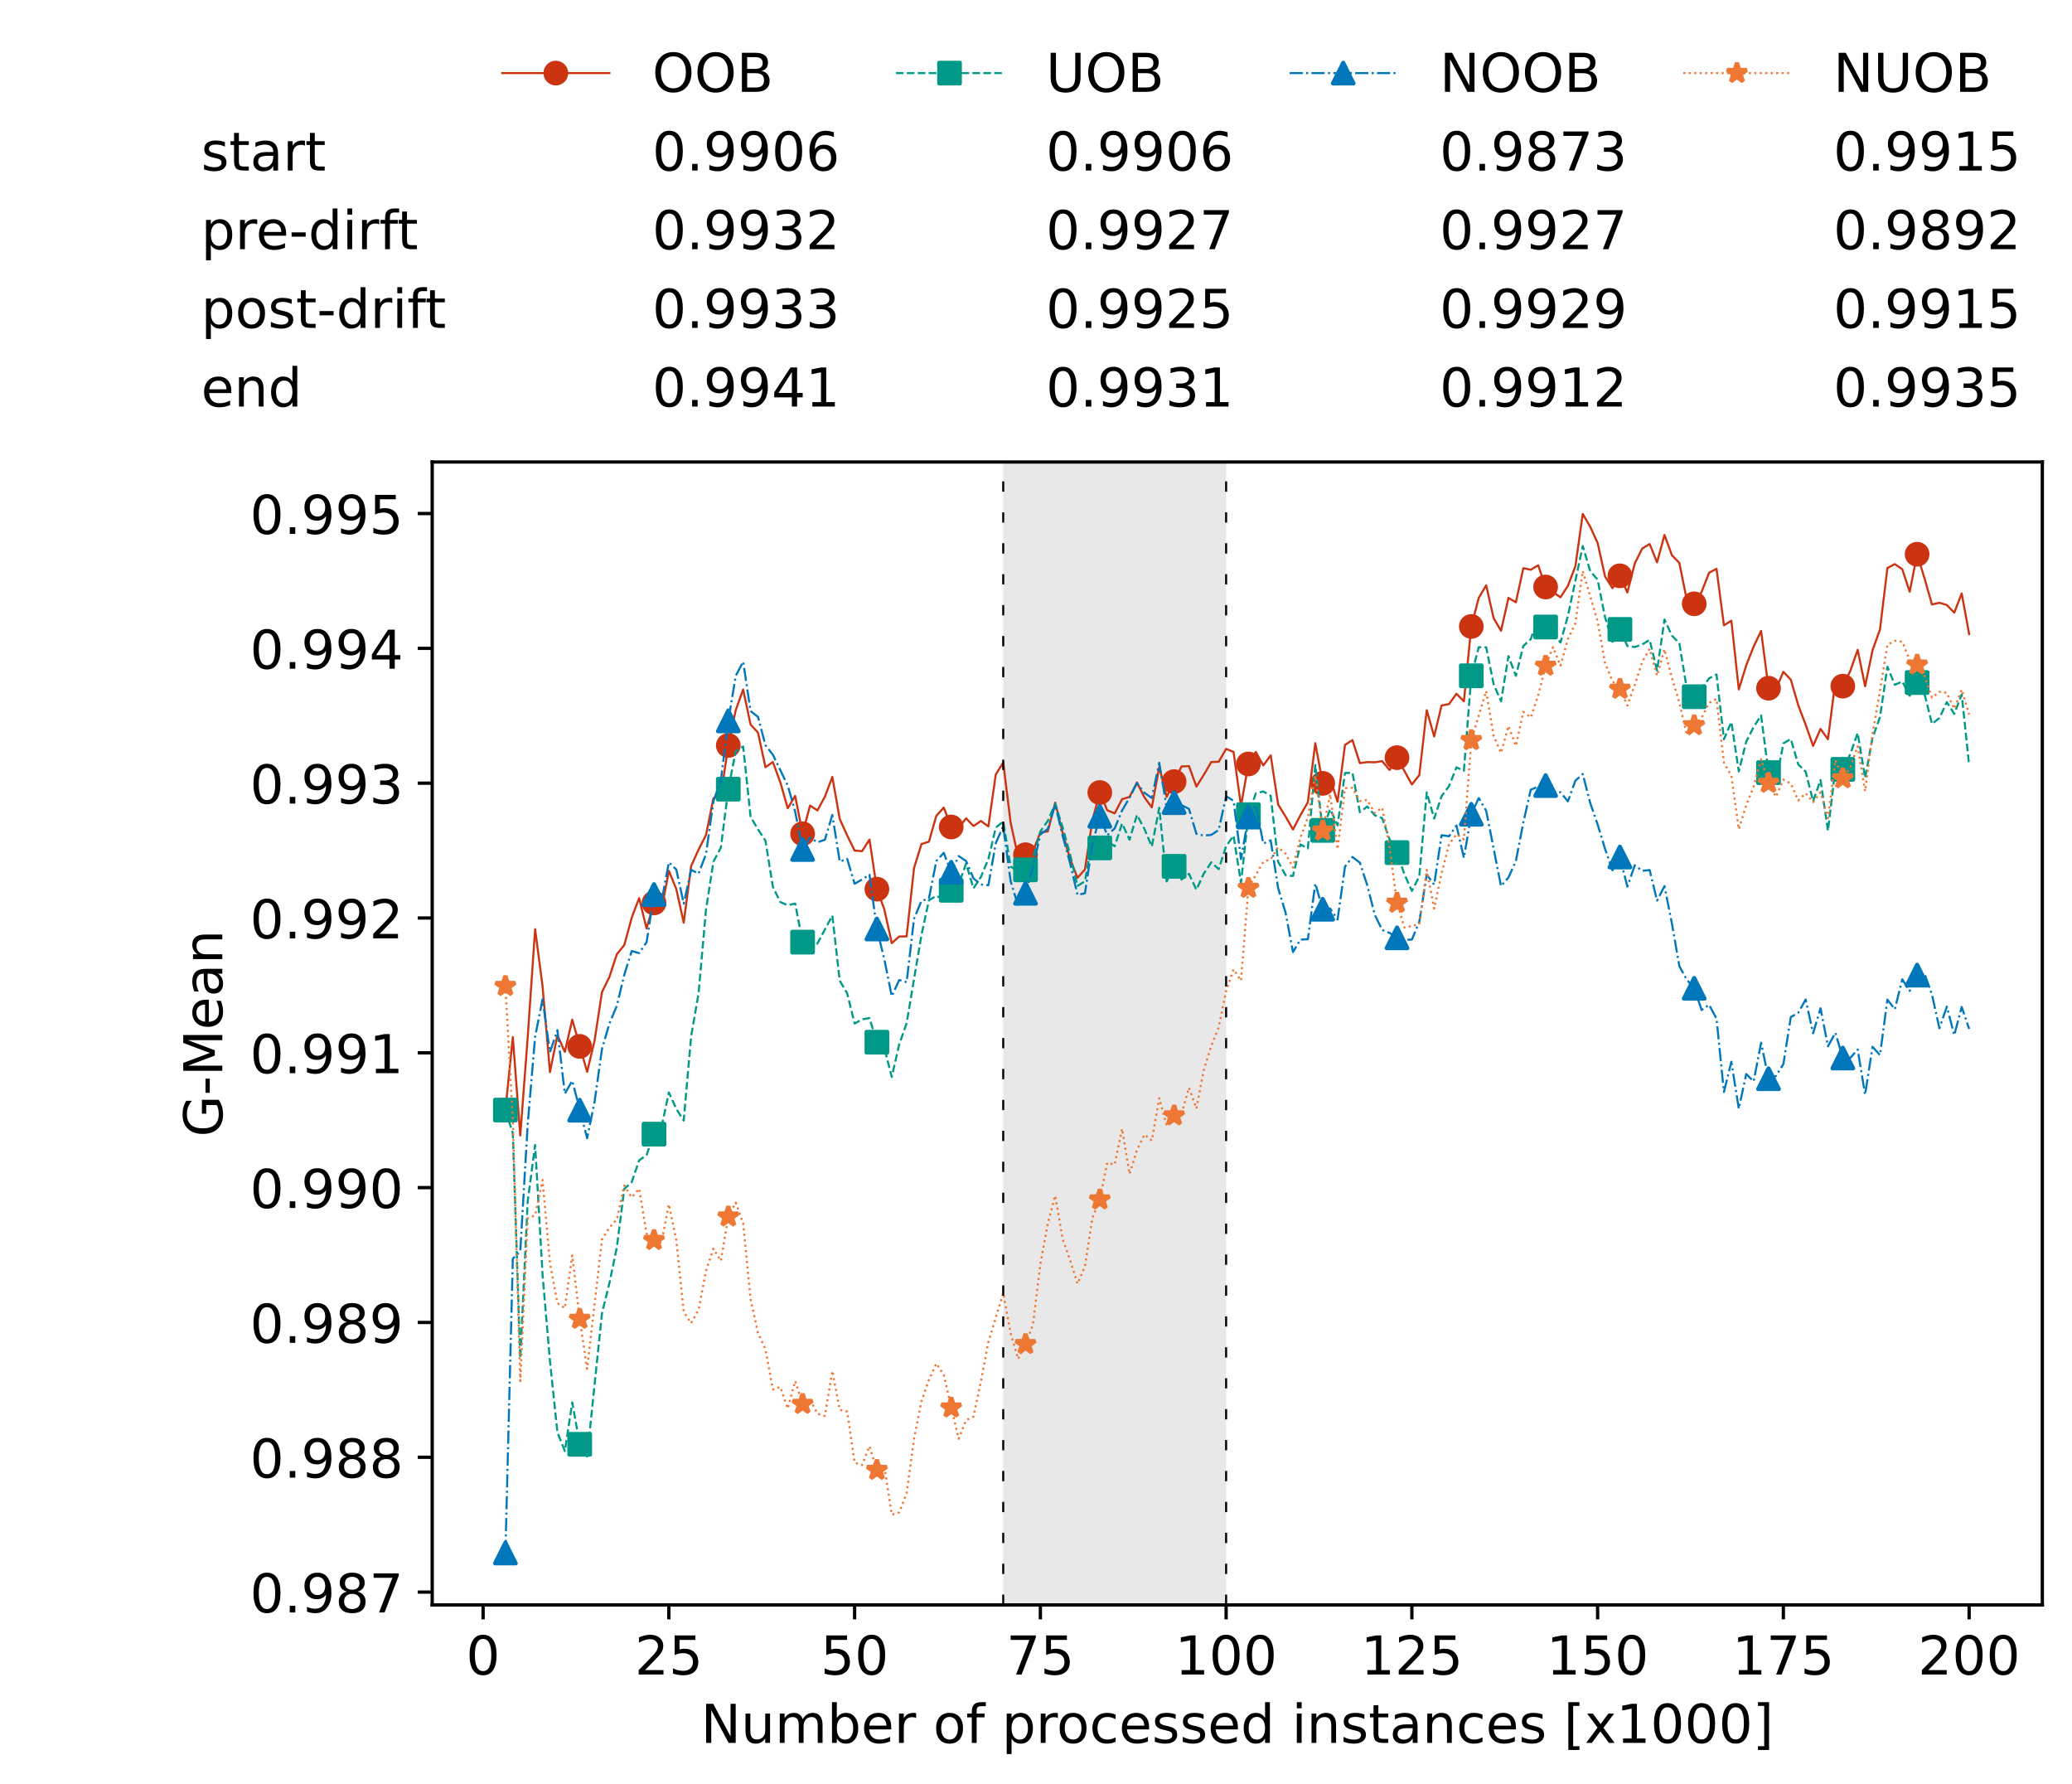 <?xml version="1.0" encoding="utf-8" standalone="no"?>
<!DOCTYPE svg PUBLIC "-//W3C//DTD SVG 1.1//EN"
  "http://www.w3.org/Graphics/SVG/1.1/DTD/svg11.dtd">
<!-- Created with matplotlib (https://matplotlib.org/) -->
<svg height="432.615pt" version="1.1" viewBox="0 0 502.65 432.615" width="502.65pt" xmlns="http://www.w3.org/2000/svg" xmlns:xlink="http://www.w3.org/1999/xlink">
 <defs>
  <style type="text/css">*{stroke-linecap:butt;stroke-linejoin:round;}</style>
 </defs>
 <g id="figure_1">
  <g id="patch_1">
   <path d="M 0 432.615 
L 502.65 432.615 
L 502.65 0 
L 0 0 
z
" style="fill:#ffffff;"/>
  </g>
  <g id="axes_1">
   <g id="patch_2">
    <path d="M 104.85 389.252 
L 495.45 389.252 
L 495.45 112.052 
L 104.85 112.052 
z
" style="fill:#ffffff;"/>
   </g>
   <g id="patch_3">
    <path clip-path="url(#p45050485ff)" d="M 297.446 389.252 
L 297.446 112.052 
L 243.372 112.052 
L 243.372 389.252 
z
" style="fill:#d3d3d3;opacity:0.5;"/>
   </g>
   <g id="matplotlib.axis_1">
    <g id="xtick_1">
     <g id="line2d_1">
      <defs>
       <path d="M 0 0 
L 0 3.5 
" id="m0ee03dbd36" style="stroke:#000000;stroke-width:0.8;"/>
      </defs>
      <g>
       <use style="stroke:#000000;stroke-width:0.8;" x="117.197" xlink:href="#m0ee03dbd36" y="389.252"/>
      </g>
     </g>
     <g id="text_1">
      <!-- 0 -->
      <g transform="translate(113.061 406.13)scale(0.13 -0.13)">
       <defs>
        <path d="M 31.781 66.406 
Q 24.172 66.406 20.328 58.906 
Q 16.5 51.422 16.5 36.375 
Q 16.5 21.391 20.328 13.891 
Q 24.172 6.391 31.781 6.391 
Q 39.453 6.391 43.281 13.891 
Q 47.125 21.391 47.125 36.375 
Q 47.125 51.422 43.281 58.906 
Q 39.453 66.406 31.781 66.406 
z
M 31.781 74.219 
Q 44.047 74.219 50.516 64.516 
Q 56.984 54.828 56.984 36.375 
Q 56.984 17.969 50.516 8.266 
Q 44.047 -1.422 31.781 -1.422 
Q 19.531 -1.422 13.062 8.266 
Q 6.594 17.969 6.594 36.375 
Q 6.594 54.828 13.062 64.516 
Q 19.531 74.219 31.781 74.219 
z
" id="DejaVuSans-48"/>
       </defs>
       <use xlink:href="#DejaVuSans-48"/>
      </g>
     </g>
    </g>
    <g id="xtick_2">
     <g id="line2d_2">
      <g>
       <use style="stroke:#000000;stroke-width:0.8;" x="162.259" xlink:href="#m0ee03dbd36" y="389.252"/>
      </g>
     </g>
     <g id="text_2">
      <!-- 25 -->
      <g transform="translate(153.988 406.13)scale(0.13 -0.13)">
       <defs>
        <path d="M 19.188 8.297 
L 53.609 8.297 
L 53.609 0 
L 7.328 0 
L 7.328 8.297 
Q 12.938 14.109 22.625 23.891 
Q 32.328 33.688 34.812 36.531 
Q 39.547 41.844 41.422 45.531 
Q 43.312 49.219 43.312 52.781 
Q 43.312 58.594 39.234 62.25 
Q 35.156 65.922 28.609 65.922 
Q 23.969 65.922 18.812 64.312 
Q 13.672 62.703 7.812 59.422 
L 7.812 69.391 
Q 13.766 71.781 18.938 73 
Q 24.125 74.219 28.422 74.219 
Q 39.75 74.219 46.484 68.547 
Q 53.219 62.891 53.219 53.422 
Q 53.219 48.922 51.531 44.891 
Q 49.859 40.875 45.406 35.406 
Q 44.188 33.984 37.641 27.219 
Q 31.109 20.453 19.188 8.297 
z
" id="DejaVuSans-50"/>
        <path d="M 10.797 72.906 
L 49.516 72.906 
L 49.516 64.594 
L 19.828 64.594 
L 19.828 46.734 
Q 21.969 47.469 24.109 47.828 
Q 26.266 48.188 28.422 48.188 
Q 40.625 48.188 47.75 41.5 
Q 54.891 34.812 54.891 23.391 
Q 54.891 11.625 47.562 5.094 
Q 40.234 -1.422 26.906 -1.422 
Q 22.312 -1.422 17.547 -0.641 
Q 12.797 0.141 7.719 1.703 
L 7.719 11.625 
Q 12.109 9.234 16.797 8.062 
Q 21.484 6.891 26.703 6.891 
Q 35.156 6.891 40.078 11.328 
Q 45.016 15.766 45.016 23.391 
Q 45.016 31 40.078 35.438 
Q 35.156 39.891 26.703 39.891 
Q 22.75 39.891 18.812 39.016 
Q 14.891 38.141 10.797 36.281 
z
" id="DejaVuSans-53"/>
       </defs>
       <use xlink:href="#DejaVuSans-50"/>
       <use x="63.623" xlink:href="#DejaVuSans-53"/>
      </g>
     </g>
    </g>
    <g id="xtick_3">
     <g id="line2d_3">
      <g>
       <use style="stroke:#000000;stroke-width:0.8;" x="207.322" xlink:href="#m0ee03dbd36" y="389.252"/>
      </g>
     </g>
     <g id="text_3">
      <!-- 50 -->
      <g transform="translate(199.05 406.13)scale(0.13 -0.13)">
       <use xlink:href="#DejaVuSans-53"/>
       <use x="63.623" xlink:href="#DejaVuSans-48"/>
      </g>
     </g>
    </g>
    <g id="xtick_4">
     <g id="line2d_4">
      <g>
       <use style="stroke:#000000;stroke-width:0.8;" x="252.384" xlink:href="#m0ee03dbd36" y="389.252"/>
      </g>
     </g>
     <g id="text_4">
      <!-- 75 -->
      <g transform="translate(244.113 406.13)scale(0.13 -0.13)">
       <defs>
        <path d="M 8.203 72.906 
L 55.078 72.906 
L 55.078 68.703 
L 28.609 0 
L 18.312 0 
L 43.219 64.594 
L 8.203 64.594 
z
" id="DejaVuSans-55"/>
       </defs>
       <use xlink:href="#DejaVuSans-55"/>
       <use x="63.623" xlink:href="#DejaVuSans-53"/>
      </g>
     </g>
    </g>
    <g id="xtick_5">
     <g id="line2d_5">
      <g>
       <use style="stroke:#000000;stroke-width:0.8;" x="297.446" xlink:href="#m0ee03dbd36" y="389.252"/>
      </g>
     </g>
     <g id="text_5">
      <!-- 100 -->
      <g transform="translate(285.039 406.13)scale(0.13 -0.13)">
       <defs>
        <path d="M 12.406 8.297 
L 28.516 8.297 
L 28.516 63.922 
L 10.984 60.406 
L 10.984 69.391 
L 28.422 72.906 
L 38.281 72.906 
L 38.281 8.297 
L 54.391 8.297 
L 54.391 0 
L 12.406 0 
z
" id="DejaVuSans-49"/>
       </defs>
       <use xlink:href="#DejaVuSans-49"/>
       <use x="63.623" xlink:href="#DejaVuSans-48"/>
       <use x="127.246" xlink:href="#DejaVuSans-48"/>
      </g>
     </g>
    </g>
    <g id="xtick_6">
     <g id="line2d_6">
      <g>
       <use style="stroke:#000000;stroke-width:0.8;" x="342.509" xlink:href="#m0ee03dbd36" y="389.252"/>
      </g>
     </g>
     <g id="text_6">
      <!-- 125 -->
      <g transform="translate(330.102 406.13)scale(0.13 -0.13)">
       <use xlink:href="#DejaVuSans-49"/>
       <use x="63.623" xlink:href="#DejaVuSans-50"/>
       <use x="127.246" xlink:href="#DejaVuSans-53"/>
      </g>
     </g>
    </g>
    <g id="xtick_7">
     <g id="line2d_7">
      <g>
       <use style="stroke:#000000;stroke-width:0.8;" x="387.571" xlink:href="#m0ee03dbd36" y="389.252"/>
      </g>
     </g>
     <g id="text_7">
      <!-- 150 -->
      <g transform="translate(375.164 406.13)scale(0.13 -0.13)">
       <use xlink:href="#DejaVuSans-49"/>
       <use x="63.623" xlink:href="#DejaVuSans-53"/>
       <use x="127.246" xlink:href="#DejaVuSans-48"/>
      </g>
     </g>
    </g>
    <g id="xtick_8">
     <g id="line2d_8">
      <g>
       <use style="stroke:#000000;stroke-width:0.8;" x="432.633" xlink:href="#m0ee03dbd36" y="389.252"/>
      </g>
     </g>
     <g id="text_8">
      <!-- 175 -->
      <g transform="translate(420.226 406.13)scale(0.13 -0.13)">
       <use xlink:href="#DejaVuSans-49"/>
       <use x="63.623" xlink:href="#DejaVuSans-55"/>
       <use x="127.246" xlink:href="#DejaVuSans-53"/>
      </g>
     </g>
    </g>
    <g id="xtick_9">
     <g id="line2d_9">
      <g>
       <use style="stroke:#000000;stroke-width:0.8;" x="477.695" xlink:href="#m0ee03dbd36" y="389.252"/>
      </g>
     </g>
     <g id="text_9">
      <!-- 200 -->
      <g transform="translate(465.289 406.13)scale(0.13 -0.13)">
       <use xlink:href="#DejaVuSans-50"/>
       <use x="63.623" xlink:href="#DejaVuSans-48"/>
       <use x="127.246" xlink:href="#DejaVuSans-48"/>
      </g>
     </g>
    </g>
    <g id="text_10">
     <!-- Number of processed instances [x1000] -->
     <g transform="translate(170.025 422.711)scale(0.13 -0.13)">
      <defs>
       <path d="M 9.812 72.906 
L 23.094 72.906 
L 55.422 11.922 
L 55.422 72.906 
L 64.984 72.906 
L 64.984 0 
L 51.703 0 
L 19.391 60.984 
L 19.391 0 
L 9.812 0 
z
" id="DejaVuSans-78"/>
       <path d="M 8.5 21.578 
L 8.5 54.688 
L 17.484 54.688 
L 17.484 21.922 
Q 17.484 14.156 20.5 10.266 
Q 23.531 6.391 29.594 6.391 
Q 36.859 6.391 41.078 11.031 
Q 45.312 15.672 45.312 23.688 
L 45.312 54.688 
L 54.297 54.688 
L 54.297 0 
L 45.312 0 
L 45.312 8.406 
Q 42.047 3.422 37.719 1 
Q 33.406 -1.422 27.688 -1.422 
Q 18.266 -1.422 13.375 4.438 
Q 8.5 10.297 8.5 21.578 
z
M 31.109 56 
z
" id="DejaVuSans-117"/>
       <path d="M 52 44.188 
Q 55.375 50.25 60.062 53.125 
Q 64.75 56 71.094 56 
Q 79.641 56 84.281 50.016 
Q 88.922 44.047 88.922 33.016 
L 88.922 0 
L 79.891 0 
L 79.891 32.719 
Q 79.891 40.578 77.094 44.375 
Q 74.312 48.188 68.609 48.188 
Q 61.625 48.188 57.562 43.547 
Q 53.516 38.922 53.516 30.906 
L 53.516 0 
L 44.484 0 
L 44.484 32.719 
Q 44.484 40.625 41.703 44.406 
Q 38.922 48.188 33.109 48.188 
Q 26.219 48.188 22.156 43.531 
Q 18.109 38.875 18.109 30.906 
L 18.109 0 
L 9.078 0 
L 9.078 54.688 
L 18.109 54.688 
L 18.109 46.188 
Q 21.188 51.219 25.484 53.609 
Q 29.781 56 35.688 56 
Q 41.656 56 45.828 52.969 
Q 50 49.953 52 44.188 
z
" id="DejaVuSans-109"/>
       <path d="M 48.688 27.297 
Q 48.688 37.203 44.609 42.844 
Q 40.531 48.484 33.406 48.484 
Q 26.266 48.484 22.188 42.844 
Q 18.109 37.203 18.109 27.297 
Q 18.109 17.391 22.188 11.75 
Q 26.266 6.109 33.406 6.109 
Q 40.531 6.109 44.609 11.75 
Q 48.688 17.391 48.688 27.297 
z
M 18.109 46.391 
Q 20.953 51.266 25.266 53.625 
Q 29.594 56 35.594 56 
Q 45.562 56 51.781 48.094 
Q 58.016 40.188 58.016 27.297 
Q 58.016 14.406 51.781 6.484 
Q 45.562 -1.422 35.594 -1.422 
Q 29.594 -1.422 25.266 0.953 
Q 20.953 3.328 18.109 8.203 
L 18.109 0 
L 9.078 0 
L 9.078 75.984 
L 18.109 75.984 
z
" id="DejaVuSans-98"/>
       <path d="M 56.203 29.594 
L 56.203 25.203 
L 14.891 25.203 
Q 15.484 15.922 20.484 11.062 
Q 25.484 6.203 34.422 6.203 
Q 39.594 6.203 44.453 7.469 
Q 49.312 8.734 54.109 11.281 
L 54.109 2.781 
Q 49.266 0.734 44.188 -0.344 
Q 39.109 -1.422 33.891 -1.422 
Q 20.797 -1.422 13.156 6.188 
Q 5.516 13.812 5.516 26.812 
Q 5.516 40.234 12.766 48.109 
Q 20.016 56 32.328 56 
Q 43.359 56 49.781 48.891 
Q 56.203 41.797 56.203 29.594 
z
M 47.219 32.234 
Q 47.125 39.594 43.094 43.984 
Q 39.062 48.391 32.422 48.391 
Q 24.906 48.391 20.391 44.141 
Q 15.875 39.891 15.188 32.172 
z
" id="DejaVuSans-101"/>
       <path d="M 41.109 46.297 
Q 39.594 47.172 37.812 47.578 
Q 36.031 48 33.891 48 
Q 26.266 48 22.188 43.047 
Q 18.109 38.094 18.109 28.812 
L 18.109 0 
L 9.078 0 
L 9.078 54.688 
L 18.109 54.688 
L 18.109 46.188 
Q 20.953 51.172 25.484 53.578 
Q 30.031 56 36.531 56 
Q 37.453 56 38.578 55.875 
Q 39.703 55.766 41.062 55.516 
z
" id="DejaVuSans-114"/>
       <path id="DejaVuSans-32"/>
       <path d="M 30.609 48.391 
Q 23.391 48.391 19.188 42.75 
Q 14.984 37.109 14.984 27.297 
Q 14.984 17.484 19.156 11.844 
Q 23.344 6.203 30.609 6.203 
Q 37.797 6.203 41.984 11.859 
Q 46.188 17.531 46.188 27.297 
Q 46.188 37.016 41.984 42.703 
Q 37.797 48.391 30.609 48.391 
z
M 30.609 56 
Q 42.328 56 49.016 48.375 
Q 55.719 40.766 55.719 27.297 
Q 55.719 13.875 49.016 6.219 
Q 42.328 -1.422 30.609 -1.422 
Q 18.844 -1.422 12.172 6.219 
Q 5.516 13.875 5.516 27.297 
Q 5.516 40.766 12.172 48.375 
Q 18.844 56 30.609 56 
z
" id="DejaVuSans-111"/>
       <path d="M 37.109 75.984 
L 37.109 68.5 
L 28.516 68.5 
Q 23.688 68.5 21.797 66.547 
Q 19.922 64.594 19.922 59.516 
L 19.922 54.688 
L 34.719 54.688 
L 34.719 47.703 
L 19.922 47.703 
L 19.922 0 
L 10.891 0 
L 10.891 47.703 
L 2.297 47.703 
L 2.297 54.688 
L 10.891 54.688 
L 10.891 58.5 
Q 10.891 67.625 15.141 71.797 
Q 19.391 75.984 28.609 75.984 
z
" id="DejaVuSans-102"/>
       <path d="M 18.109 8.203 
L 18.109 -20.797 
L 9.078 -20.797 
L 9.078 54.688 
L 18.109 54.688 
L 18.109 46.391 
Q 20.953 51.266 25.266 53.625 
Q 29.594 56 35.594 56 
Q 45.562 56 51.781 48.094 
Q 58.016 40.188 58.016 27.297 
Q 58.016 14.406 51.781 6.484 
Q 45.562 -1.422 35.594 -1.422 
Q 29.594 -1.422 25.266 0.953 
Q 20.953 3.328 18.109 8.203 
z
M 48.688 27.297 
Q 48.688 37.203 44.609 42.844 
Q 40.531 48.484 33.406 48.484 
Q 26.266 48.484 22.188 42.844 
Q 18.109 37.203 18.109 27.297 
Q 18.109 17.391 22.188 11.75 
Q 26.266 6.109 33.406 6.109 
Q 40.531 6.109 44.609 11.75 
Q 48.688 17.391 48.688 27.297 
z
" id="DejaVuSans-112"/>
       <path d="M 48.781 52.594 
L 48.781 44.188 
Q 44.969 46.297 41.141 47.344 
Q 37.312 48.391 33.406 48.391 
Q 24.656 48.391 19.812 42.844 
Q 14.984 37.312 14.984 27.297 
Q 14.984 17.281 19.812 11.734 
Q 24.656 6.203 33.406 6.203 
Q 37.312 6.203 41.141 7.25 
Q 44.969 8.297 48.781 10.406 
L 48.781 2.094 
Q 45.016 0.344 40.984 -0.531 
Q 36.969 -1.422 32.422 -1.422 
Q 20.062 -1.422 12.781 6.344 
Q 5.516 14.109 5.516 27.297 
Q 5.516 40.672 12.859 48.328 
Q 20.219 56 33.016 56 
Q 37.156 56 41.109 55.141 
Q 45.062 54.297 48.781 52.594 
z
" id="DejaVuSans-99"/>
       <path d="M 44.281 53.078 
L 44.281 44.578 
Q 40.484 46.531 36.375 47.5 
Q 32.281 48.484 27.875 48.484 
Q 21.188 48.484 17.844 46.438 
Q 14.5 44.391 14.5 40.281 
Q 14.5 37.156 16.891 35.375 
Q 19.281 33.594 26.516 31.984 
L 29.594 31.297 
Q 39.156 29.25 43.188 25.516 
Q 47.219 21.781 47.219 15.094 
Q 47.219 7.469 41.188 3.016 
Q 35.156 -1.422 24.609 -1.422 
Q 20.219 -1.422 15.453 -0.562 
Q 10.688 0.297 5.422 2 
L 5.422 11.281 
Q 10.406 8.688 15.234 7.391 
Q 20.062 6.109 24.812 6.109 
Q 31.156 6.109 34.562 8.281 
Q 37.984 10.453 37.984 14.406 
Q 37.984 18.062 35.516 20.016 
Q 33.062 21.969 24.703 23.781 
L 21.578 24.516 
Q 13.234 26.266 9.516 29.906 
Q 5.812 33.547 5.812 39.891 
Q 5.812 47.609 11.281 51.797 
Q 16.75 56 26.812 56 
Q 31.781 56 36.172 55.266 
Q 40.578 54.547 44.281 53.078 
z
" id="DejaVuSans-115"/>
       <path d="M 45.406 46.391 
L 45.406 75.984 
L 54.391 75.984 
L 54.391 0 
L 45.406 0 
L 45.406 8.203 
Q 42.578 3.328 38.25 0.953 
Q 33.938 -1.422 27.875 -1.422 
Q 17.969 -1.422 11.734 6.484 
Q 5.516 14.406 5.516 27.297 
Q 5.516 40.188 11.734 48.094 
Q 17.969 56 27.875 56 
Q 33.938 56 38.25 53.625 
Q 42.578 51.266 45.406 46.391 
z
M 14.797 27.297 
Q 14.797 17.391 18.875 11.75 
Q 22.953 6.109 30.078 6.109 
Q 37.203 6.109 41.297 11.75 
Q 45.406 17.391 45.406 27.297 
Q 45.406 37.203 41.297 42.844 
Q 37.203 48.484 30.078 48.484 
Q 22.953 48.484 18.875 42.844 
Q 14.797 37.203 14.797 27.297 
z
" id="DejaVuSans-100"/>
       <path d="M 9.422 54.688 
L 18.406 54.688 
L 18.406 0 
L 9.422 0 
z
M 9.422 75.984 
L 18.406 75.984 
L 18.406 64.594 
L 9.422 64.594 
z
" id="DejaVuSans-105"/>
       <path d="M 54.891 33.016 
L 54.891 0 
L 45.906 0 
L 45.906 32.719 
Q 45.906 40.484 42.875 44.328 
Q 39.844 48.188 33.797 48.188 
Q 26.516 48.188 22.312 43.547 
Q 18.109 38.922 18.109 30.906 
L 18.109 0 
L 9.078 0 
L 9.078 54.688 
L 18.109 54.688 
L 18.109 46.188 
Q 21.344 51.125 25.703 53.562 
Q 30.078 56 35.797 56 
Q 45.219 56 50.047 50.172 
Q 54.891 44.344 54.891 33.016 
z
" id="DejaVuSans-110"/>
       <path d="M 18.312 70.219 
L 18.312 54.688 
L 36.812 54.688 
L 36.812 47.703 
L 18.312 47.703 
L 18.312 18.016 
Q 18.312 11.328 20.141 9.422 
Q 21.969 7.516 27.594 7.516 
L 36.812 7.516 
L 36.812 0 
L 27.594 0 
Q 17.188 0 13.234 3.875 
Q 9.281 7.766 9.281 18.016 
L 9.281 47.703 
L 2.688 47.703 
L 2.688 54.688 
L 9.281 54.688 
L 9.281 70.219 
z
" id="DejaVuSans-116"/>
       <path d="M 34.281 27.484 
Q 23.391 27.484 19.188 25 
Q 14.984 22.516 14.984 16.5 
Q 14.984 11.719 18.141 8.906 
Q 21.297 6.109 26.703 6.109 
Q 34.188 6.109 38.703 11.406 
Q 43.219 16.703 43.219 25.484 
L 43.219 27.484 
z
M 52.203 31.203 
L 52.203 0 
L 43.219 0 
L 43.219 8.297 
Q 40.141 3.328 35.547 0.953 
Q 30.953 -1.422 24.312 -1.422 
Q 15.922 -1.422 10.953 3.297 
Q 6 8.016 6 15.922 
Q 6 25.141 12.172 29.828 
Q 18.359 34.516 30.609 34.516 
L 43.219 34.516 
L 43.219 35.406 
Q 43.219 41.609 39.141 45 
Q 35.062 48.391 27.688 48.391 
Q 23 48.391 18.547 47.266 
Q 14.109 46.141 10.016 43.891 
L 10.016 52.203 
Q 14.938 54.109 19.578 55.047 
Q 24.219 56 28.609 56 
Q 40.484 56 46.344 49.844 
Q 52.203 43.703 52.203 31.203 
z
" id="DejaVuSans-97"/>
       <path d="M 8.594 75.984 
L 29.297 75.984 
L 29.297 69 
L 17.578 69 
L 17.578 -6.203 
L 29.297 -6.203 
L 29.297 -13.188 
L 8.594 -13.188 
z
" id="DejaVuSans-91"/>
       <path d="M 54.891 54.688 
L 35.109 28.078 
L 55.906 0 
L 45.312 0 
L 29.391 21.484 
L 13.484 0 
L 2.875 0 
L 24.125 28.609 
L 4.688 54.688 
L 15.281 54.688 
L 29.781 35.203 
L 44.281 54.688 
z
" id="DejaVuSans-120"/>
       <path d="M 30.422 75.984 
L 30.422 -13.188 
L 9.719 -13.188 
L 9.719 -6.203 
L 21.391 -6.203 
L 21.391 69 
L 9.719 69 
L 9.719 75.984 
z
" id="DejaVuSans-93"/>
      </defs>
      <use xlink:href="#DejaVuSans-78"/>
      <use x="74.805" xlink:href="#DejaVuSans-117"/>
      <use x="138.184" xlink:href="#DejaVuSans-109"/>
      <use x="235.596" xlink:href="#DejaVuSans-98"/>
      <use x="299.072" xlink:href="#DejaVuSans-101"/>
      <use x="360.596" xlink:href="#DejaVuSans-114"/>
      <use x="401.709" xlink:href="#DejaVuSans-32"/>
      <use x="433.496" xlink:href="#DejaVuSans-111"/>
      <use x="494.678" xlink:href="#DejaVuSans-102"/>
      <use x="529.883" xlink:href="#DejaVuSans-32"/>
      <use x="561.67" xlink:href="#DejaVuSans-112"/>
      <use x="625.146" xlink:href="#DejaVuSans-114"/>
      <use x="664.01" xlink:href="#DejaVuSans-111"/>
      <use x="725.191" xlink:href="#DejaVuSans-99"/>
      <use x="780.172" xlink:href="#DejaVuSans-101"/>
      <use x="841.695" xlink:href="#DejaVuSans-115"/>
      <use x="893.795" xlink:href="#DejaVuSans-115"/>
      <use x="945.895" xlink:href="#DejaVuSans-101"/>
      <use x="1007.418" xlink:href="#DejaVuSans-100"/>
      <use x="1070.895" xlink:href="#DejaVuSans-32"/>
      <use x="1102.682" xlink:href="#DejaVuSans-105"/>
      <use x="1130.465" xlink:href="#DejaVuSans-110"/>
      <use x="1193.844" xlink:href="#DejaVuSans-115"/>
      <use x="1245.943" xlink:href="#DejaVuSans-116"/>
      <use x="1285.152" xlink:href="#DejaVuSans-97"/>
      <use x="1346.432" xlink:href="#DejaVuSans-110"/>
      <use x="1409.811" xlink:href="#DejaVuSans-99"/>
      <use x="1464.791" xlink:href="#DejaVuSans-101"/>
      <use x="1526.314" xlink:href="#DejaVuSans-115"/>
      <use x="1578.414" xlink:href="#DejaVuSans-32"/>
      <use x="1610.201" xlink:href="#DejaVuSans-91"/>
      <use x="1649.215" xlink:href="#DejaVuSans-120"/>
      <use x="1708.395" xlink:href="#DejaVuSans-49"/>
      <use x="1772.018" xlink:href="#DejaVuSans-48"/>
      <use x="1835.641" xlink:href="#DejaVuSans-48"/>
      <use x="1899.264" xlink:href="#DejaVuSans-48"/>
      <use x="1962.887" xlink:href="#DejaVuSans-93"/>
     </g>
    </g>
   </g>
   <g id="matplotlib.axis_2">
    <g id="ytick_1">
     <g id="line2d_10">
      <defs>
       <path d="M 0 0 
L -3.5 0 
" id="mb5c9d21bca" style="stroke:#000000;stroke-width:0.8;"/>
      </defs>
      <g>
       <use style="stroke:#000000;stroke-width:0.8;" x="104.85" xlink:href="#mb5c9d21bca" y="386.133"/>
      </g>
     </g>
     <g id="text_11">
      <!-- 0.987 -->
      <g transform="translate(60.633 391.072)scale(0.13 -0.13)">
       <defs>
        <path d="M 10.688 12.406 
L 21 12.406 
L 21 0 
L 10.688 0 
z
" id="DejaVuSans-46"/>
        <path d="M 10.984 1.516 
L 10.984 10.5 
Q 14.703 8.734 18.5 7.812 
Q 22.312 6.891 25.984 6.891 
Q 35.75 6.891 40.891 13.453 
Q 46.047 20.016 46.781 33.406 
Q 43.953 29.203 39.594 26.953 
Q 35.25 24.703 29.984 24.703 
Q 19.047 24.703 12.672 31.312 
Q 6.297 37.938 6.297 49.422 
Q 6.297 60.641 12.938 67.422 
Q 19.578 74.219 30.609 74.219 
Q 43.266 74.219 49.922 64.516 
Q 56.594 54.828 56.594 36.375 
Q 56.594 19.141 48.406 8.859 
Q 40.234 -1.422 26.422 -1.422 
Q 22.703 -1.422 18.891 -0.688 
Q 15.094 0.047 10.984 1.516 
z
M 30.609 32.422 
Q 37.25 32.422 41.125 36.953 
Q 45.016 41.5 45.016 49.422 
Q 45.016 57.281 41.125 61.844 
Q 37.25 66.406 30.609 66.406 
Q 23.969 66.406 20.094 61.844 
Q 16.219 57.281 16.219 49.422 
Q 16.219 41.5 20.094 36.953 
Q 23.969 32.422 30.609 32.422 
z
" id="DejaVuSans-57"/>
        <path d="M 31.781 34.625 
Q 24.75 34.625 20.719 30.859 
Q 16.703 27.094 16.703 20.516 
Q 16.703 13.922 20.719 10.156 
Q 24.75 6.391 31.781 6.391 
Q 38.812 6.391 42.859 10.172 
Q 46.922 13.969 46.922 20.516 
Q 46.922 27.094 42.891 30.859 
Q 38.875 34.625 31.781 34.625 
z
M 21.922 38.812 
Q 15.578 40.375 12.031 44.719 
Q 8.5 49.078 8.5 55.328 
Q 8.5 64.062 14.719 69.141 
Q 20.953 74.219 31.781 74.219 
Q 42.672 74.219 48.875 69.141 
Q 55.078 64.062 55.078 55.328 
Q 55.078 49.078 51.531 44.719 
Q 48 40.375 41.703 38.812 
Q 48.828 37.156 52.797 32.312 
Q 56.781 27.484 56.781 20.516 
Q 56.781 9.906 50.312 4.234 
Q 43.844 -1.422 31.781 -1.422 
Q 19.734 -1.422 13.25 4.234 
Q 6.781 9.906 6.781 20.516 
Q 6.781 27.484 10.781 32.312 
Q 14.797 37.156 21.922 38.812 
z
M 18.312 54.391 
Q 18.312 48.734 21.844 45.562 
Q 25.391 42.391 31.781 42.391 
Q 38.141 42.391 41.719 45.562 
Q 45.312 48.734 45.312 54.391 
Q 45.312 60.062 41.719 63.234 
Q 38.141 66.406 31.781 66.406 
Q 25.391 66.406 21.844 63.234 
Q 18.312 60.062 18.312 54.391 
z
" id="DejaVuSans-56"/>
       </defs>
       <use xlink:href="#DejaVuSans-48"/>
       <use x="63.623" xlink:href="#DejaVuSans-46"/>
       <use x="95.41" xlink:href="#DejaVuSans-57"/>
       <use x="159.033" xlink:href="#DejaVuSans-56"/>
       <use x="222.656" xlink:href="#DejaVuSans-55"/>
      </g>
     </g>
    </g>
    <g id="ytick_2">
     <g id="line2d_11">
      <g>
       <use style="stroke:#000000;stroke-width:0.8;" x="104.85" xlink:href="#mb5c9d21bca" y="353.436"/>
      </g>
     </g>
     <g id="text_12">
      <!-- 0.988 -->
      <g transform="translate(60.633 358.375)scale(0.13 -0.13)">
       <use xlink:href="#DejaVuSans-48"/>
       <use x="63.623" xlink:href="#DejaVuSans-46"/>
       <use x="95.41" xlink:href="#DejaVuSans-57"/>
       <use x="159.033" xlink:href="#DejaVuSans-56"/>
       <use x="222.656" xlink:href="#DejaVuSans-56"/>
      </g>
     </g>
    </g>
    <g id="ytick_3">
     <g id="line2d_12">
      <g>
       <use style="stroke:#000000;stroke-width:0.8;" x="104.85" xlink:href="#mb5c9d21bca" y="320.738"/>
      </g>
     </g>
     <g id="text_13">
      <!-- 0.989 -->
      <g transform="translate(60.633 325.677)scale(0.13 -0.13)">
       <use xlink:href="#DejaVuSans-48"/>
       <use x="63.623" xlink:href="#DejaVuSans-46"/>
       <use x="95.41" xlink:href="#DejaVuSans-57"/>
       <use x="159.033" xlink:href="#DejaVuSans-56"/>
       <use x="222.656" xlink:href="#DejaVuSans-57"/>
      </g>
     </g>
    </g>
    <g id="ytick_4">
     <g id="line2d_13">
      <g>
       <use style="stroke:#000000;stroke-width:0.8;" x="104.85" xlink:href="#mb5c9d21bca" y="288.041"/>
      </g>
     </g>
     <g id="text_14">
      <!-- 0.990 -->
      <g transform="translate(60.633 292.98)scale(0.13 -0.13)">
       <use xlink:href="#DejaVuSans-48"/>
       <use x="63.623" xlink:href="#DejaVuSans-46"/>
       <use x="95.41" xlink:href="#DejaVuSans-57"/>
       <use x="159.033" xlink:href="#DejaVuSans-57"/>
       <use x="222.656" xlink:href="#DejaVuSans-48"/>
      </g>
     </g>
    </g>
    <g id="ytick_5">
     <g id="line2d_14">
      <g>
       <use style="stroke:#000000;stroke-width:0.8;" x="104.85" xlink:href="#mb5c9d21bca" y="255.343"/>
      </g>
     </g>
     <g id="text_15">
      <!-- 0.991 -->
      <g transform="translate(60.633 260.282)scale(0.13 -0.13)">
       <use xlink:href="#DejaVuSans-48"/>
       <use x="63.623" xlink:href="#DejaVuSans-46"/>
       <use x="95.41" xlink:href="#DejaVuSans-57"/>
       <use x="159.033" xlink:href="#DejaVuSans-57"/>
       <use x="222.656" xlink:href="#DejaVuSans-49"/>
      </g>
     </g>
    </g>
    <g id="ytick_6">
     <g id="line2d_15">
      <g>
       <use style="stroke:#000000;stroke-width:0.8;" x="104.85" xlink:href="#mb5c9d21bca" y="222.646"/>
      </g>
     </g>
     <g id="text_16">
      <!-- 0.992 -->
      <g transform="translate(60.633 227.585)scale(0.13 -0.13)">
       <use xlink:href="#DejaVuSans-48"/>
       <use x="63.623" xlink:href="#DejaVuSans-46"/>
       <use x="95.41" xlink:href="#DejaVuSans-57"/>
       <use x="159.033" xlink:href="#DejaVuSans-57"/>
       <use x="222.656" xlink:href="#DejaVuSans-50"/>
      </g>
     </g>
    </g>
    <g id="ytick_7">
     <g id="line2d_16">
      <g>
       <use style="stroke:#000000;stroke-width:0.8;" x="104.85" xlink:href="#mb5c9d21bca" y="189.948"/>
      </g>
     </g>
     <g id="text_17">
      <!-- 0.993 -->
      <g transform="translate(60.633 194.887)scale(0.13 -0.13)">
       <defs>
        <path d="M 40.578 39.312 
Q 47.656 37.797 51.625 33 
Q 55.609 28.219 55.609 21.188 
Q 55.609 10.406 48.188 4.484 
Q 40.766 -1.422 27.094 -1.422 
Q 22.516 -1.422 17.656 -0.516 
Q 12.797 0.391 7.625 2.203 
L 7.625 11.719 
Q 11.719 9.328 16.594 8.109 
Q 21.484 6.891 26.812 6.891 
Q 36.078 6.891 40.938 10.547 
Q 45.797 14.203 45.797 21.188 
Q 45.797 27.641 41.281 31.266 
Q 36.766 34.906 28.719 34.906 
L 20.219 34.906 
L 20.219 43.016 
L 29.109 43.016 
Q 36.375 43.016 40.234 45.922 
Q 44.094 48.828 44.094 54.297 
Q 44.094 59.906 40.109 62.906 
Q 36.141 65.922 28.719 65.922 
Q 24.656 65.922 20.016 65.031 
Q 15.375 64.156 9.812 62.312 
L 9.812 71.094 
Q 15.438 72.656 20.344 73.438 
Q 25.25 74.219 29.594 74.219 
Q 40.828 74.219 47.359 69.109 
Q 53.906 64.016 53.906 55.328 
Q 53.906 49.266 50.438 45.094 
Q 46.969 40.922 40.578 39.312 
z
" id="DejaVuSans-51"/>
       </defs>
       <use xlink:href="#DejaVuSans-48"/>
       <use x="63.623" xlink:href="#DejaVuSans-46"/>
       <use x="95.41" xlink:href="#DejaVuSans-57"/>
       <use x="159.033" xlink:href="#DejaVuSans-57"/>
       <use x="222.656" xlink:href="#DejaVuSans-51"/>
      </g>
     </g>
    </g>
    <g id="ytick_8">
     <g id="line2d_17">
      <g>
       <use style="stroke:#000000;stroke-width:0.8;" x="104.85" xlink:href="#mb5c9d21bca" y="157.251"/>
      </g>
     </g>
     <g id="text_18">
      <!-- 0.994 -->
      <g transform="translate(60.633 162.19)scale(0.13 -0.13)">
       <defs>
        <path d="M 37.797 64.312 
L 12.891 25.391 
L 37.797 25.391 
z
M 35.203 72.906 
L 47.609 72.906 
L 47.609 25.391 
L 58.016 25.391 
L 58.016 17.188 
L 47.609 17.188 
L 47.609 0 
L 37.797 0 
L 37.797 17.188 
L 4.891 17.188 
L 4.891 26.703 
z
" id="DejaVuSans-52"/>
       </defs>
       <use xlink:href="#DejaVuSans-48"/>
       <use x="63.623" xlink:href="#DejaVuSans-46"/>
       <use x="95.41" xlink:href="#DejaVuSans-57"/>
       <use x="159.033" xlink:href="#DejaVuSans-57"/>
       <use x="222.656" xlink:href="#DejaVuSans-52"/>
      </g>
     </g>
    </g>
    <g id="ytick_9">
     <g id="line2d_18">
      <g>
       <use style="stroke:#000000;stroke-width:0.8;" x="104.85" xlink:href="#mb5c9d21bca" y="124.553"/>
      </g>
     </g>
     <g id="text_19">
      <!-- 0.995 -->
      <g transform="translate(60.633 129.492)scale(0.13 -0.13)">
       <use xlink:href="#DejaVuSans-48"/>
       <use x="63.623" xlink:href="#DejaVuSans-46"/>
       <use x="95.41" xlink:href="#DejaVuSans-57"/>
       <use x="159.033" xlink:href="#DejaVuSans-57"/>
       <use x="222.656" xlink:href="#DejaVuSans-53"/>
      </g>
     </g>
    </g>
    <g id="text_20">
     <!-- G-Mean -->
     <g transform="translate(53.93 275.744)rotate(-90)scale(0.13 -0.13)">
      <defs>
       <path d="M 59.516 10.406 
L 59.516 29.984 
L 43.406 29.984 
L 43.406 38.094 
L 69.281 38.094 
L 69.281 6.781 
Q 63.578 2.734 56.688 0.656 
Q 49.812 -1.422 42 -1.422 
Q 24.906 -1.422 15.25 8.562 
Q 5.609 18.562 5.609 36.375 
Q 5.609 54.25 15.25 64.234 
Q 24.906 74.219 42 74.219 
Q 49.125 74.219 55.547 72.453 
Q 61.969 70.703 67.391 67.281 
L 67.391 56.781 
Q 61.922 61.422 55.766 63.766 
Q 49.609 66.109 42.828 66.109 
Q 29.438 66.109 22.719 58.641 
Q 16.016 51.172 16.016 36.375 
Q 16.016 21.625 22.719 14.156 
Q 29.438 6.688 42.828 6.688 
Q 48.047 6.688 52.141 7.594 
Q 56.25 8.5 59.516 10.406 
z
" id="DejaVuSans-71"/>
       <path d="M 4.891 31.391 
L 31.203 31.391 
L 31.203 23.391 
L 4.891 23.391 
z
" id="DejaVuSans-45"/>
       <path d="M 9.812 72.906 
L 24.516 72.906 
L 43.109 23.297 
L 61.812 72.906 
L 76.516 72.906 
L 76.516 0 
L 66.891 0 
L 66.891 64.016 
L 48.094 14.016 
L 38.188 14.016 
L 19.391 64.016 
L 19.391 0 
L 9.812 0 
z
" id="DejaVuSans-77"/>
      </defs>
      <use xlink:href="#DejaVuSans-71"/>
      <use x="77.49" xlink:href="#DejaVuSans-45"/>
      <use x="113.574" xlink:href="#DejaVuSans-77"/>
      <use x="199.854" xlink:href="#DejaVuSans-101"/>
      <use x="261.377" xlink:href="#DejaVuSans-97"/>
      <use x="322.656" xlink:href="#DejaVuSans-110"/>
     </g>
    </g>
   </g>
   <g id="line2d_19"/>
   <g id="line2d_20"/>
   <g id="line2d_21"/>
   <g id="line2d_22"/>
   <g id="line2d_23"/>
   <g id="line2d_24">
    <path clip-path="url(#p45050485ff)" d="M 122.605 269.224 
L 124.407 251.539 
L 126.21 275.397 
L 128.012 251.648 
L 129.815 225.371 
L 131.617 239.209 
L 133.419 260.021 
L 135.222 251.078 
L 137.024 255.117 
L 138.827 247.305 
L 142.432 259.958 
L 144.234 252.418 
L 146.037 240.612 
L 147.839 236.94 
L 149.642 231.426 
L 151.444 229.217 
L 153.247 222.584 
L 155.049 217.836 
L 156.852 225.192 
L 158.654 218.983 
L 160.457 220.747 
L 162.259 211.209 
L 164.062 215.622 
L 165.864 223.788 
L 167.667 210.021 
L 169.469 206.062 
L 171.272 202.494 
L 173.074 193.569 
L 174.877 192.989 
L 176.679 180.801 
L 178.482 172.234 
L 180.284 167.239 
L 182.087 175.742 
L 183.889 177.678 
L 185.692 186.077 
L 187.494 184.817 
L 189.297 189.742 
L 191.099 196.029 
L 192.902 193.034 
L 194.704 202.208 
L 196.507 195.374 
L 198.309 196.545 
L 200.112 193.233 
L 201.914 188.436 
L 203.717 198.644 
L 205.519 202.622 
L 207.322 206.289 
L 209.124 206.437 
L 210.927 203.627 
L 212.729 215.648 
L 214.532 220.56 
L 216.334 228.746 
L 218.137 227.138 
L 219.939 227.091 
L 221.742 210.502 
L 223.544 204.708 
L 225.347 204.143 
L 227.149 197.855 
L 228.952 195.872 
L 230.754 200.576 
L 232.557 200.835 
L 234.359 198.469 
L 236.162 200.342 
L 237.964 199.111 
L 239.767 200.434 
L 241.569 187.839 
L 243.372 184.936 
L 245.174 199.543 
L 246.976 207.803 
L 248.779 207.305 
L 250.581 206.474 
L 252.384 201.897 
L 254.186 201.663 
L 255.989 194.678 
L 257.791 201.981 
L 259.594 208.321 
L 261.396 212.906 
L 263.199 210.866 
L 265.001 198.969 
L 266.804 192.214 
L 268.606 196.522 
L 270.409 197.267 
L 272.211 193.831 
L 274.014 193.277 
L 275.816 189.773 
L 277.619 193.365 
L 279.421 195.82 
L 281.224 185.995 
L 283.026 193.277 
L 286.631 185.89 
L 288.434 185.806 
L 290.236 190.77 
L 292.039 187.912 
L 293.841 184.817 
L 295.644 184.754 
L 297.446 181.636 
L 299.249 182.369 
L 301.051 195.476 
L 302.854 185.288 
L 304.656 182.37 
L 306.459 185.654 
L 308.261 183.194 
L 310.064 195.111 
L 311.866 198.034 
L 313.669 201.187 
L 315.471 197.718 
L 317.274 194.565 
L 319.076 180.24 
L 320.879 189.987 
L 322.681 188.764 
L 324.484 194.462 
L 326.286 180.663 
L 328.089 179.497 
L 329.891 185.094 
L 331.694 184.824 
L 333.496 184.879 
L 335.299 184.607 
L 337.101 186.756 
L 338.904 183.752 
L 342.509 190.261 
L 344.311 188 
L 346.114 172.243 
L 347.916 178.608 
L 349.719 171.101 
L 351.521 170.769 
L 353.324 168.255 
L 355.126 170.099 
L 356.928 151.934 
L 358.731 144.997 
L 360.533 141.966 
L 362.336 149.897 
L 364.138 152.989 
L 365.941 145.007 
L 367.743 146.078 
L 369.546 137.805 
L 371.348 138.189 
L 373.151 137.106 
L 374.953 142.368 
L 378.558 144.862 
L 380.361 142.082 
L 382.163 137.377 
L 383.966 124.652 
L 385.768 127.749 
L 387.571 131.695 
L 389.373 139.807 
L 391.176 142.655 
L 392.978 139.653 
L 394.781 143.678 
L 396.583 136.655 
L 398.386 133.045 
L 400.188 131.943 
L 401.991 136.396 
L 403.793 129.75 
L 405.596 134.673 
L 407.398 136.515 
L 409.201 145.502 
L 411.003 146.441 
L 412.806 143.525 
L 414.608 138.91 
L 416.411 137.963 
L 418.213 151.668 
L 420.016 150.532 
L 421.818 167.207 
L 423.621 161.375 
L 425.423 156.799 
L 427.226 153.026 
L 429.028 166.915 
L 430.831 167.146 
L 432.633 162.927 
L 434.436 164.864 
L 436.238 171.04 
L 438.041 175.766 
L 439.843 180.901 
L 441.646 176.787 
L 443.448 179.292 
L 445.251 165.226 
L 447.053 166.416 
L 448.856 162.757 
L 450.658 157.598 
L 452.461 166.437 
L 454.263 157.712 
L 456.066 152.671 
L 457.868 137.776 
L 459.671 136.817 
L 461.473 138.052 
L 463.276 143.525 
L 465.078 134.421 
L 466.881 140.306 
L 468.683 146.608 
L 470.485 146.191 
L 472.288 146.735 
L 474.09 148.589 
L 475.893 143.93 
L 477.695 153.78 
L 477.695 153.78 
" style="fill:none;stroke:#cc3311;stroke-linecap:square;stroke-width:0.5;"/>
    <defs>
     <path d="M 0 2.5 
C 0.663 2.5 1.299 2.237 1.768 1.768 
C 2.237 1.299 2.5 0.663 2.5 0 
C 2.5 -0.663 2.237 -1.299 1.768 -1.768 
C 1.299 -2.237 0.663 -2.5 0 -2.5 
C -0.663 -2.5 -1.299 -2.237 -1.768 -1.768 
C -2.237 -1.299 -2.5 -0.663 -2.5 0 
C -2.5 0.663 -2.237 1.299 -1.768 1.768 
C -1.299 2.237 -0.663 2.5 0 2.5 
z
" id="mcd57dee486" style="stroke:#cc3311;"/>
    </defs>
    <g clip-path="url(#p45050485ff)">
     <use style="fill:#cc3311;stroke:#cc3311;" x="122.605" xlink:href="#mcd57dee486" y="269.224"/>
     <use style="fill:#cc3311;stroke:#cc3311;" x="140.629" xlink:href="#mcd57dee486" y="253.783"/>
     <use style="fill:#cc3311;stroke:#cc3311;" x="158.654" xlink:href="#mcd57dee486" y="218.983"/>
     <use style="fill:#cc3311;stroke:#cc3311;" x="176.679" xlink:href="#mcd57dee486" y="180.801"/>
     <use style="fill:#cc3311;stroke:#cc3311;" x="194.704" xlink:href="#mcd57dee486" y="202.208"/>
     <use style="fill:#cc3311;stroke:#cc3311;" x="212.729" xlink:href="#mcd57dee486" y="215.648"/>
     <use style="fill:#cc3311;stroke:#cc3311;" x="230.754" xlink:href="#mcd57dee486" y="200.576"/>
     <use style="fill:#cc3311;stroke:#cc3311;" x="248.779" xlink:href="#mcd57dee486" y="207.305"/>
     <use style="fill:#cc3311;stroke:#cc3311;" x="266.804" xlink:href="#mcd57dee486" y="192.214"/>
     <use style="fill:#cc3311;stroke:#cc3311;" x="284.829" xlink:href="#mcd57dee486" y="189.563"/>
     <use style="fill:#cc3311;stroke:#cc3311;" x="302.854" xlink:href="#mcd57dee486" y="185.288"/>
     <use style="fill:#cc3311;stroke:#cc3311;" x="320.879" xlink:href="#mcd57dee486" y="189.987"/>
     <use style="fill:#cc3311;stroke:#cc3311;" x="338.904" xlink:href="#mcd57dee486" y="183.752"/>
     <use style="fill:#cc3311;stroke:#cc3311;" x="356.928" xlink:href="#mcd57dee486" y="151.934"/>
     <use style="fill:#cc3311;stroke:#cc3311;" x="374.953" xlink:href="#mcd57dee486" y="142.368"/>
     <use style="fill:#cc3311;stroke:#cc3311;" x="392.978" xlink:href="#mcd57dee486" y="139.653"/>
     <use style="fill:#cc3311;stroke:#cc3311;" x="411.003" xlink:href="#mcd57dee486" y="146.441"/>
     <use style="fill:#cc3311;stroke:#cc3311;" x="429.028" xlink:href="#mcd57dee486" y="166.915"/>
     <use style="fill:#cc3311;stroke:#cc3311;" x="447.053" xlink:href="#mcd57dee486" y="166.416"/>
     <use style="fill:#cc3311;stroke:#cc3311;" x="465.078" xlink:href="#mcd57dee486" y="134.421"/>
    </g>
   </g>
   <g id="line2d_25"/>
   <g id="line2d_26"/>
   <g id="line2d_27"/>
   <g id="line2d_28"/>
   <g id="line2d_29">
    <path clip-path="url(#p45050485ff)" d="M 122.605 269.224 
L 124.407 274.883 
L 126.21 329.468 
L 128.012 291.403 
L 129.815 277.692 
L 131.617 309.093 
L 133.419 330.103 
L 135.222 347.381 
L 137.024 351.939 
L 138.827 340.129 
L 140.629 350.292 
L 142.432 353.275 
L 146.037 318.484 
L 147.839 311.194 
L 149.642 302.51 
L 151.444 288.365 
L 153.247 286.714 
L 155.049 281.427 
L 156.852 280.132 
L 158.654 275.062 
L 160.457 273.431 
L 162.259 264.959 
L 164.062 268.919 
L 165.864 271.769 
L 167.667 251.318 
L 169.469 240.909 
L 171.272 220.613 
L 173.074 208.985 
L 174.877 205.564 
L 176.679 191.402 
L 178.482 182.216 
L 180.284 181.045 
L 182.087 198.123 
L 183.889 201.164 
L 185.692 203.89 
L 187.494 215.1 
L 189.297 218.768 
L 191.099 219.55 
L 192.902 219.149 
L 194.704 228.497 
L 196.507 230.568 
L 198.309 228.807 
L 201.914 222.057 
L 203.717 237.879 
L 205.519 240.922 
L 207.322 248.238 
L 209.124 247.237 
L 210.927 246.917 
L 212.729 252.768 
L 214.532 254.19 
L 216.334 261.202 
L 218.137 253.333 
L 219.939 248.158 
L 223.544 226.733 
L 225.347 218.367 
L 227.149 217.261 
L 228.952 218.154 
L 230.754 215.921 
L 232.557 214.527 
L 234.359 209.447 
L 236.162 215.445 
L 237.964 212.693 
L 239.767 208.373 
L 241.569 200.727 
L 243.372 199.25 
L 245.174 210.181 
L 246.976 211.25 
L 248.779 210.963 
L 250.581 208.37 
L 252.384 201.635 
L 254.186 199.086 
L 255.989 194.944 
L 257.791 200.654 
L 259.594 207.244 
L 261.396 214.865 
L 263.199 213.738 
L 265.001 203.504 
L 266.804 205.645 
L 268.606 203.984 
L 270.409 205.252 
L 272.211 199.719 
L 274.014 203.665 
L 275.816 197.643 
L 277.619 201.023 
L 279.421 205.32 
L 281.224 195.906 
L 283.026 213.786 
L 284.829 210.116 
L 286.631 213.333 
L 288.434 211.927 
L 290.236 215.794 
L 292.039 211.845 
L 293.841 209.151 
L 295.644 210.791 
L 297.446 205.228 
L 299.249 202.675 
L 301.051 214.119 
L 302.854 197.591 
L 304.656 192.407 
L 306.459 191.954 
L 308.261 193.016 
L 310.064 209.002 
L 311.866 212.26 
L 313.669 212.458 
L 315.471 204.809 
L 317.274 205.775 
L 319.076 185.552 
L 320.879 201.395 
L 322.681 196.239 
L 324.484 200.182 
L 326.286 187.479 
L 328.089 187.404 
L 329.891 196.966 
L 331.694 195.609 
L 333.496 197.711 
L 335.299 198.44 
L 337.101 203.577 
L 338.904 206.78 
L 340.706 212.069 
L 342.509 216.08 
L 344.311 212.562 
L 346.114 192.187 
L 347.916 198.538 
L 349.719 193.069 
L 351.521 190.67 
L 353.324 186.105 
L 355.126 186.939 
L 356.928 163.902 
L 358.731 156.965 
L 360.533 156.978 
L 362.336 165.936 
L 364.138 170.069 
L 365.941 159.128 
L 367.743 163.924 
L 369.546 156.655 
L 371.348 155.033 
L 373.151 149.945 
L 374.953 152.07 
L 376.756 153.326 
L 378.558 155.834 
L 380.361 149.364 
L 383.966 132.431 
L 385.768 138.52 
L 387.571 140.596 
L 389.373 149.715 
L 391.176 155.656 
L 392.978 152.653 
L 394.781 156.679 
L 396.583 156.928 
L 398.386 156.302 
L 400.188 155.183 
L 401.991 162.634 
L 403.793 150.248 
L 405.596 154.175 
L 407.398 156.002 
L 409.201 167.029 
L 411.003 168.979 
L 412.806 167.102 
L 414.608 164.522 
L 416.411 163.576 
L 418.213 179.298 
L 420.016 175.097 
L 421.818 187.109 
L 423.621 179.877 
L 425.423 176.334 
L 427.226 173.503 
L 429.028 187.391 
L 430.831 189.719 
L 432.633 180.294 
L 434.436 179.234 
L 436.238 185.402 
L 438.041 187.147 
L 439.843 194.324 
L 441.646 189.183 
L 443.448 201.509 
L 445.251 186.42 
L 447.053 186.598 
L 448.856 182.922 
L 450.658 177.775 
L 452.461 188.678 
L 454.263 178.97 
L 456.066 173.928 
L 457.868 161.709 
L 459.671 166.086 
L 461.473 165.281 
L 463.276 168.755 
L 465.078 165.538 
L 466.881 168.303 
L 468.683 175.582 
L 470.485 174.152 
L 472.288 170.275 
L 474.09 173.151 
L 475.893 168.445 
L 477.695 185.647 
L 477.695 185.647 
" style="fill:none;stroke:#009988;stroke-dasharray:1.85,0.8;stroke-dashoffset:0;stroke-width:0.5;"/>
    <defs>
     <path d="M -2.5 2.5 
L 2.5 2.5 
L 2.5 -2.5 
L -2.5 -2.5 
z
" id="mf2ea1eb266" style="stroke:#009988;stroke-linejoin:miter;"/>
    </defs>
    <g clip-path="url(#p45050485ff)">
     <use style="fill:#009988;stroke:#009988;stroke-linejoin:miter;" x="122.605" xlink:href="#mf2ea1eb266" y="269.224"/>
     <use style="fill:#009988;stroke:#009988;stroke-linejoin:miter;" x="140.629" xlink:href="#mf2ea1eb266" y="350.292"/>
     <use style="fill:#009988;stroke:#009988;stroke-linejoin:miter;" x="158.654" xlink:href="#mf2ea1eb266" y="275.062"/>
     <use style="fill:#009988;stroke:#009988;stroke-linejoin:miter;" x="176.679" xlink:href="#mf2ea1eb266" y="191.402"/>
     <use style="fill:#009988;stroke:#009988;stroke-linejoin:miter;" x="194.704" xlink:href="#mf2ea1eb266" y="228.497"/>
     <use style="fill:#009988;stroke:#009988;stroke-linejoin:miter;" x="212.729" xlink:href="#mf2ea1eb266" y="252.768"/>
     <use style="fill:#009988;stroke:#009988;stroke-linejoin:miter;" x="230.754" xlink:href="#mf2ea1eb266" y="215.921"/>
     <use style="fill:#009988;stroke:#009988;stroke-linejoin:miter;" x="248.779" xlink:href="#mf2ea1eb266" y="210.963"/>
     <use style="fill:#009988;stroke:#009988;stroke-linejoin:miter;" x="266.804" xlink:href="#mf2ea1eb266" y="205.645"/>
     <use style="fill:#009988;stroke:#009988;stroke-linejoin:miter;" x="284.829" xlink:href="#mf2ea1eb266" y="210.116"/>
     <use style="fill:#009988;stroke:#009988;stroke-linejoin:miter;" x="302.854" xlink:href="#mf2ea1eb266" y="197.591"/>
     <use style="fill:#009988;stroke:#009988;stroke-linejoin:miter;" x="320.879" xlink:href="#mf2ea1eb266" y="201.395"/>
     <use style="fill:#009988;stroke:#009988;stroke-linejoin:miter;" x="338.904" xlink:href="#mf2ea1eb266" y="206.78"/>
     <use style="fill:#009988;stroke:#009988;stroke-linejoin:miter;" x="356.928" xlink:href="#mf2ea1eb266" y="163.902"/>
     <use style="fill:#009988;stroke:#009988;stroke-linejoin:miter;" x="374.953" xlink:href="#mf2ea1eb266" y="152.07"/>
     <use style="fill:#009988;stroke:#009988;stroke-linejoin:miter;" x="392.978" xlink:href="#mf2ea1eb266" y="152.653"/>
     <use style="fill:#009988;stroke:#009988;stroke-linejoin:miter;" x="411.003" xlink:href="#mf2ea1eb266" y="168.979"/>
     <use style="fill:#009988;stroke:#009988;stroke-linejoin:miter;" x="429.028" xlink:href="#mf2ea1eb266" y="187.391"/>
     <use style="fill:#009988;stroke:#009988;stroke-linejoin:miter;" x="447.053" xlink:href="#mf2ea1eb266" y="186.598"/>
     <use style="fill:#009988;stroke:#009988;stroke-linejoin:miter;" x="465.078" xlink:href="#mf2ea1eb266" y="165.538"/>
    </g>
   </g>
   <g id="line2d_30"/>
   <g id="line2d_31"/>
   <g id="line2d_32"/>
   <g id="line2d_33"/>
   <g id="line2d_34">
    <path clip-path="url(#p45050485ff)" d="M 122.605 376.652 
L 124.407 305.253 
L 126.21 303.521 
L 128.012 272.741 
L 129.815 251.431 
L 131.617 242.365 
L 133.419 255.223 
L 135.222 249.857 
L 137.024 265.251 
L 138.827 262.11 
L 142.432 276.045 
L 144.234 267.268 
L 146.037 254.401 
L 147.839 248.237 
L 149.642 243.927 
L 151.444 236.416 
L 153.247 230.658 
L 155.049 231.162 
L 156.852 228.53 
L 158.654 216.95 
L 160.457 218.715 
L 162.259 209.147 
L 164.062 210.89 
L 165.864 219.153 
L 167.667 210.954 
L 169.469 211.897 
L 171.272 207.139 
L 173.074 194.337 
L 174.877 189.274 
L 176.679 174.837 
L 178.482 163.925 
L 180.284 160.471 
L 182.087 172.479 
L 183.889 173.876 
L 185.692 180.747 
L 187.494 183.043 
L 191.099 190.529 
L 192.902 196.856 
L 194.704 206.03 
L 196.507 203.117 
L 198.309 204.304 
L 200.112 203.662 
L 201.914 197.634 
L 203.717 208.976 
L 205.519 208.309 
L 207.322 214.341 
L 209.124 213.317 
L 210.927 212.149 
L 212.729 225.309 
L 214.532 232.657 
L 216.334 241.641 
L 218.137 237.685 
L 219.939 238.211 
L 221.742 222.814 
L 223.544 218.494 
L 225.347 217.929 
L 227.149 208.826 
L 228.952 206.843 
L 230.754 211.548 
L 232.557 207.621 
L 234.359 208.815 
L 236.162 213.035 
L 237.964 214.522 
L 239.767 214.711 
L 241.569 204.484 
L 243.372 200.385 
L 245.174 213.734 
L 246.976 219.642 
L 248.779 216.657 
L 250.581 210.311 
L 252.384 202.407 
L 254.186 201.016 
L 255.989 195.176 
L 257.791 202.744 
L 259.594 209.334 
L 261.396 217.046 
L 263.199 216.649 
L 265.001 204.752 
L 266.804 197.997 
L 268.606 202.57 
L 270.409 200.919 
L 272.211 196.561 
L 274.014 193.481 
L 275.816 189.977 
L 277.619 192.271 
L 279.421 193.558 
L 281.224 184.991 
L 283.026 195.889 
L 284.829 194.662 
L 286.631 195.271 
L 288.434 196.177 
L 290.236 202.238 
L 292.039 202.655 
L 293.841 202.494 
L 295.644 201.3 
L 297.446 193.11 
L 299.249 194.229 
L 301.051 208.351 
L 302.854 198.163 
L 304.656 195.246 
L 306.459 204.591 
L 308.261 203.809 
L 310.064 215.393 
L 311.866 221.354 
L 313.669 230.911 
L 315.471 227.873 
L 317.274 227.798 
L 319.076 214.287 
L 320.879 220.531 
L 322.681 220.356 
L 324.484 223.012 
L 326.286 210.184 
L 328.089 207.848 
L 329.891 209.223 
L 331.694 214.737 
L 333.496 221.837 
L 335.299 225.548 
L 337.101 226.267 
L 338.904 227.448 
L 340.706 227.905 
L 342.509 227.892 
L 344.311 223.577 
L 346.114 212.098 
L 347.916 214.562 
L 349.719 202.555 
L 351.521 202.827 
L 353.324 200.206 
L 355.126 208.073 
L 356.928 197.486 
L 358.731 193.547 
L 360.533 196.633 
L 364.138 214.913 
L 365.941 212.808 
L 367.743 208.818 
L 369.546 199.493 
L 371.348 191.539 
L 373.151 190.791 
L 374.953 190.529 
L 376.756 191.947 
L 378.558 192.155 
L 380.361 194.351 
L 382.163 189.348 
L 383.966 187.725 
L 385.768 194.751 
L 387.571 199.95 
L 389.373 205.886 
L 391.176 211.075 
L 392.978 207.853 
L 394.781 215.037 
L 396.583 209.873 
L 398.386 211.212 
L 400.188 211.008 
L 401.991 218.435 
L 403.793 214.911 
L 405.596 224.022 
L 407.398 234.33 
L 409.201 237.626 
L 411.003 239.692 
L 412.806 244.966 
L 414.608 243.687 
L 416.411 247.043 
L 418.213 264.841 
L 420.016 257.512 
L 421.818 268.899 
L 423.621 260.491 
L 425.423 262.27 
L 427.226 252.897 
L 429.028 261.627 
L 430.831 260.953 
L 432.633 258.068 
L 434.436 246.678 
L 436.238 245.643 
L 438.041 242.426 
L 439.843 250.61 
L 441.646 244.528 
L 443.448 253.762 
L 445.251 250.466 
L 447.053 256.605 
L 448.856 256.591 
L 450.658 254.549 
L 452.461 265.488 
L 454.263 253.875 
L 456.066 255.901 
L 457.868 242.443 
L 459.671 244.784 
L 461.473 237.515 
L 463.276 240.333 
L 465.078 236.501 
L 466.881 236.163 
L 468.683 241.25 
L 470.485 249.393 
L 472.288 244.135 
L 474.09 251.054 
L 475.893 244.229 
L 477.695 249.555 
L 477.695 249.555 
" style="fill:none;stroke:#0077bb;stroke-dasharray:3.2,0.8,0.5,0.8;stroke-dashoffset:0;stroke-width:0.5;"/>
    <defs>
     <path d="M 0 -2.5 
L -2.5 2.5 
L 2.5 2.5 
z
" id="m33f2203424" style="stroke:#0077bb;stroke-linejoin:miter;"/>
    </defs>
    <g clip-path="url(#p45050485ff)">
     <use style="fill:#0077bb;stroke:#0077bb;stroke-linejoin:miter;" x="122.605" xlink:href="#m33f2203424" y="376.652"/>
     <use style="fill:#0077bb;stroke:#0077bb;stroke-linejoin:miter;" x="140.629" xlink:href="#m33f2203424" y="269.258"/>
     <use style="fill:#0077bb;stroke:#0077bb;stroke-linejoin:miter;" x="158.654" xlink:href="#m33f2203424" y="216.95"/>
     <use style="fill:#0077bb;stroke:#0077bb;stroke-linejoin:miter;" x="176.679" xlink:href="#m33f2203424" y="174.837"/>
     <use style="fill:#0077bb;stroke:#0077bb;stroke-linejoin:miter;" x="194.704" xlink:href="#m33f2203424" y="206.03"/>
     <use style="fill:#0077bb;stroke:#0077bb;stroke-linejoin:miter;" x="212.729" xlink:href="#m33f2203424" y="225.309"/>
     <use style="fill:#0077bb;stroke:#0077bb;stroke-linejoin:miter;" x="230.754" xlink:href="#m33f2203424" y="211.548"/>
     <use style="fill:#0077bb;stroke:#0077bb;stroke-linejoin:miter;" x="248.779" xlink:href="#m33f2203424" y="216.657"/>
     <use style="fill:#0077bb;stroke:#0077bb;stroke-linejoin:miter;" x="266.804" xlink:href="#m33f2203424" y="197.997"/>
     <use style="fill:#0077bb;stroke:#0077bb;stroke-linejoin:miter;" x="284.829" xlink:href="#m33f2203424" y="194.662"/>
     <use style="fill:#0077bb;stroke:#0077bb;stroke-linejoin:miter;" x="302.854" xlink:href="#m33f2203424" y="198.163"/>
     <use style="fill:#0077bb;stroke:#0077bb;stroke-linejoin:miter;" x="320.879" xlink:href="#m33f2203424" y="220.531"/>
     <use style="fill:#0077bb;stroke:#0077bb;stroke-linejoin:miter;" x="338.904" xlink:href="#m33f2203424" y="227.448"/>
     <use style="fill:#0077bb;stroke:#0077bb;stroke-linejoin:miter;" x="356.928" xlink:href="#m33f2203424" y="197.486"/>
     <use style="fill:#0077bb;stroke:#0077bb;stroke-linejoin:miter;" x="374.953" xlink:href="#m33f2203424" y="190.529"/>
     <use style="fill:#0077bb;stroke:#0077bb;stroke-linejoin:miter;" x="392.978" xlink:href="#m33f2203424" y="207.853"/>
     <use style="fill:#0077bb;stroke:#0077bb;stroke-linejoin:miter;" x="411.003" xlink:href="#m33f2203424" y="239.692"/>
     <use style="fill:#0077bb;stroke:#0077bb;stroke-linejoin:miter;" x="429.028" xlink:href="#m33f2203424" y="261.627"/>
     <use style="fill:#0077bb;stroke:#0077bb;stroke-linejoin:miter;" x="447.053" xlink:href="#m33f2203424" y="256.605"/>
     <use style="fill:#0077bb;stroke:#0077bb;stroke-linejoin:miter;" x="465.078" xlink:href="#m33f2203424" y="236.501"/>
    </g>
   </g>
   <g id="line2d_35"/>
   <g id="line2d_36"/>
   <g id="line2d_37"/>
   <g id="line2d_38"/>
   <g id="line2d_39">
    <path clip-path="url(#p45050485ff)" d="M 122.605 239.162 
L 124.407 271.536 
L 126.21 334.955 
L 128.012 295.519 
L 129.815 294.762 
L 131.617 286.187 
L 133.419 306.387 
L 135.222 316.023 
L 137.024 317.279 
L 138.827 304.468 
L 140.629 319.899 
L 142.432 331.989 
L 146.037 300.632 
L 147.839 297.683 
L 149.642 295.737 
L 151.444 287.509 
L 153.247 290.417 
L 155.049 288.294 
L 156.852 299.221 
L 158.654 300.774 
L 160.457 301.44 
L 162.259 292.075 
L 164.062 300.772 
L 165.864 318.151 
L 167.667 320.906 
L 169.469 317.646 
L 171.272 308.228 
L 173.074 302.849 
L 174.877 305.812 
L 176.679 295.08 
L 178.482 291.667 
L 180.284 296.655 
L 182.087 315.136 
L 183.889 323.299 
L 185.692 327.23 
L 187.494 336.992 
L 189.297 336.383 
L 191.099 341.623 
L 192.902 334.96 
L 194.704 340.523 
L 196.507 339.448 
L 198.309 342.865 
L 200.112 343.415 
L 201.914 332.487 
L 203.717 341.945 
L 205.519 342.357 
L 207.322 354.724 
L 209.124 355.325 
L 210.927 350.757 
L 212.729 356.528 
L 214.532 355.653 
L 216.334 367.349 
L 218.137 366.81 
L 219.939 362.201 
L 221.742 348.964 
L 223.544 339.8 
L 225.347 334.693 
L 227.149 330.694 
L 228.952 333.451 
L 232.557 348.964 
L 234.359 344.441 
L 236.162 343.577 
L 237.964 335.036 
L 239.767 325.521 
L 243.372 313.618 
L 245.174 323.397 
L 246.976 329.591 
L 248.779 326.015 
L 250.581 321.309 
L 252.384 306.582 
L 254.186 296.737 
L 255.989 289.981 
L 257.791 300.518 
L 259.594 305.598 
L 261.396 311.354 
L 263.199 307.145 
L 265.001 295.411 
L 266.804 290.945 
L 268.606 282.004 
L 270.409 282.446 
L 272.211 273.761 
L 274.014 284.743 
L 275.816 278.954 
L 277.619 275.16 
L 279.421 276.613 
L 281.224 266.344 
L 283.026 272.907 
L 284.829 270.561 
L 286.631 270.093 
L 288.434 263.814 
L 290.236 268.847 
L 292.039 259.46 
L 293.841 253.691 
L 295.644 249.137 
L 297.446 240.339 
L 299.249 235.101 
L 301.051 237.849 
L 302.854 215.377 
L 306.459 209.017 
L 308.261 208.412 
L 310.064 205.499 
L 311.866 207.004 
L 313.669 210.435 
L 315.471 203.174 
L 317.274 198.272 
L 319.076 188.143 
L 320.879 201.485 
L 322.681 192.61 
L 324.484 205.987 
L 326.286 191.154 
L 328.089 191.079 
L 329.891 194.28 
L 331.694 194.011 
L 333.496 197.15 
L 335.299 195.892 
L 337.101 205.485 
L 338.904 218.983 
L 340.706 224.956 
L 344.311 224.173 
L 346.114 210.957 
L 347.916 220.369 
L 349.719 211.773 
L 351.521 204.797 
L 353.324 202.318 
L 355.126 203.586 
L 356.928 179.533 
L 360.533 167.594 
L 362.336 178.473 
L 364.138 182.606 
L 365.941 176.076 
L 367.743 180.915 
L 369.546 172.642 
L 371.348 174.019 
L 373.151 168.654 
L 374.953 161.507 
L 376.756 156.936 
L 378.558 161.468 
L 380.361 154.998 
L 382.163 151.22 
L 383.966 138.49 
L 387.571 150.705 
L 389.373 160.813 
L 391.176 165.23 
L 392.978 167.099 
L 394.781 171.108 
L 396.583 166.109 
L 398.386 160.522 
L 400.188 157.354 
L 401.991 163.887 
L 403.793 157.473 
L 405.596 164.451 
L 407.398 170.39 
L 409.201 178.244 
L 411.003 175.925 
L 412.806 174.06 
L 414.608 170.462 
L 416.411 169.516 
L 418.213 184.959 
L 420.016 188.168 
L 421.818 201.135 
L 423.621 195.303 
L 425.423 190.74 
L 427.226 184.186 
L 429.028 189.896 
L 430.831 193.251 
L 432.633 189.094 
L 434.436 190.04 
L 436.238 194.142 
L 438.041 192.396 
L 439.843 194.552 
L 441.646 192.158 
L 443.448 198.417 
L 445.251 184.352 
L 447.053 188.8 
L 448.856 186.162 
L 450.658 181.009 
L 452.461 191.912 
L 454.263 177.962 
L 456.066 167.555 
L 457.868 156.376 
L 459.671 155.417 
L 461.473 155.632 
L 463.276 160.114 
L 465.078 161.221 
L 466.881 163.985 
L 468.683 169.21 
L 470.485 167.78 
L 472.288 168.019 
L 474.09 171.917 
L 475.893 167.235 
L 477.695 173.311 
L 477.695 173.311 
" style="fill:none;stroke:#ee7733;stroke-dasharray:0.5,0.825;stroke-dashoffset:0;stroke-width:0.5;"/>
    <defs>
     <path d="M 0 -2.5 
L -0.561 -0.773 
L -2.378 -0.773 
L -0.908 0.295 
L -1.469 2.023 
L -0 0.955 
L 1.469 2.023 
L 0.908 0.295 
L 2.378 -0.773 
L 0.561 -0.773 
z
" id="m37a542a895" style="stroke:#ee7733;stroke-linejoin:bevel;"/>
    </defs>
    <g clip-path="url(#p45050485ff)">
     <use style="fill:#ee7733;stroke:#ee7733;stroke-linejoin:bevel;" x="122.605" xlink:href="#m37a542a895" y="239.162"/>
     <use style="fill:#ee7733;stroke:#ee7733;stroke-linejoin:bevel;" x="140.629" xlink:href="#m37a542a895" y="319.899"/>
     <use style="fill:#ee7733;stroke:#ee7733;stroke-linejoin:bevel;" x="158.654" xlink:href="#m37a542a895" y="300.774"/>
     <use style="fill:#ee7733;stroke:#ee7733;stroke-linejoin:bevel;" x="176.679" xlink:href="#m37a542a895" y="295.08"/>
     <use style="fill:#ee7733;stroke:#ee7733;stroke-linejoin:bevel;" x="194.704" xlink:href="#m37a542a895" y="340.523"/>
     <use style="fill:#ee7733;stroke:#ee7733;stroke-linejoin:bevel;" x="212.729" xlink:href="#m37a542a895" y="356.528"/>
     <use style="fill:#ee7733;stroke:#ee7733;stroke-linejoin:bevel;" x="230.754" xlink:href="#m37a542a895" y="341.411"/>
     <use style="fill:#ee7733;stroke:#ee7733;stroke-linejoin:bevel;" x="248.779" xlink:href="#m37a542a895" y="326.015"/>
     <use style="fill:#ee7733;stroke:#ee7733;stroke-linejoin:bevel;" x="266.804" xlink:href="#m37a542a895" y="290.945"/>
     <use style="fill:#ee7733;stroke:#ee7733;stroke-linejoin:bevel;" x="284.829" xlink:href="#m37a542a895" y="270.561"/>
     <use style="fill:#ee7733;stroke:#ee7733;stroke-linejoin:bevel;" x="302.854" xlink:href="#m37a542a895" y="215.377"/>
     <use style="fill:#ee7733;stroke:#ee7733;stroke-linejoin:bevel;" x="320.879" xlink:href="#m37a542a895" y="201.485"/>
     <use style="fill:#ee7733;stroke:#ee7733;stroke-linejoin:bevel;" x="338.904" xlink:href="#m37a542a895" y="218.983"/>
     <use style="fill:#ee7733;stroke:#ee7733;stroke-linejoin:bevel;" x="356.928" xlink:href="#m37a542a895" y="179.533"/>
     <use style="fill:#ee7733;stroke:#ee7733;stroke-linejoin:bevel;" x="374.953" xlink:href="#m37a542a895" y="161.507"/>
     <use style="fill:#ee7733;stroke:#ee7733;stroke-linejoin:bevel;" x="392.978" xlink:href="#m37a542a895" y="167.099"/>
     <use style="fill:#ee7733;stroke:#ee7733;stroke-linejoin:bevel;" x="411.003" xlink:href="#m37a542a895" y="175.925"/>
     <use style="fill:#ee7733;stroke:#ee7733;stroke-linejoin:bevel;" x="429.028" xlink:href="#m37a542a895" y="189.896"/>
     <use style="fill:#ee7733;stroke:#ee7733;stroke-linejoin:bevel;" x="447.053" xlink:href="#m37a542a895" y="188.8"/>
     <use style="fill:#ee7733;stroke:#ee7733;stroke-linejoin:bevel;" x="465.078" xlink:href="#m37a542a895" y="161.221"/>
    </g>
   </g>
   <g id="line2d_40"/>
   <g id="line2d_41"/>
   <g id="line2d_42"/>
   <g id="line2d_43"/>
   <g id="line2d_44">
    <path clip-path="url(#p45050485ff)" d="M 243.372 389.252 
L 243.372 112.052 
" style="fill:none;stroke:#000000;stroke-dasharray:2.5,5;stroke-dashoffset:0;stroke-width:0.5;"/>
   </g>
   <g id="line2d_45">
    <path clip-path="url(#p45050485ff)" d="M 297.446 389.252 
L 297.446 112.052 
" style="fill:none;stroke:#000000;stroke-dasharray:2.5,5;stroke-dashoffset:0;stroke-width:0.5;"/>
   </g>
   <g id="patch_4">
    <path d="M 104.85 389.252 
L 104.85 112.052 
" style="fill:none;stroke:#000000;stroke-linecap:square;stroke-linejoin:miter;stroke-width:0.8;"/>
   </g>
   <g id="patch_5">
    <path d="M 495.45 389.252 
L 495.45 112.052 
" style="fill:none;stroke:#000000;stroke-linecap:square;stroke-linejoin:miter;stroke-width:0.8;"/>
   </g>
   <g id="patch_6">
    <path d="M 104.85 389.252 
L 495.45 389.252 
" style="fill:none;stroke:#000000;stroke-linecap:square;stroke-linejoin:miter;stroke-width:0.8;"/>
   </g>
   <g id="patch_7">
    <path d="M 104.85 112.052 
L 495.45 112.052 
" style="fill:none;stroke:#000000;stroke-linecap:square;stroke-linejoin:miter;stroke-width:0.8;"/>
   </g>
   <g id="legend_1">
    <g id="line2d_46"/>
    <g id="line2d_47"/>
    <g id="text_21">
     <!--   -->
     <g transform="translate(48.8 22.278)scale(0.13 -0.13)">
      <use xlink:href="#DejaVuSans-32"/>
     </g>
    </g>
    <g id="line2d_48"/>
    <g id="line2d_49"/>
    <g id="text_22">
     <!-- start -->
     <g transform="translate(48.8 41.36)scale(0.13 -0.13)">
      <use xlink:href="#DejaVuSans-115"/>
      <use x="52.1" xlink:href="#DejaVuSans-116"/>
      <use x="91.309" xlink:href="#DejaVuSans-97"/>
      <use x="152.588" xlink:href="#DejaVuSans-114"/>
      <use x="193.701" xlink:href="#DejaVuSans-116"/>
     </g>
    </g>
    <g id="line2d_50"/>
    <g id="line2d_51"/>
    <g id="text_23">
     <!-- pre-dirft -->
     <g transform="translate(48.8 60.441)scale(0.13 -0.13)">
      <use xlink:href="#DejaVuSans-112"/>
      <use x="63.477" xlink:href="#DejaVuSans-114"/>
      <use x="102.34" xlink:href="#DejaVuSans-101"/>
      <use x="163.863" xlink:href="#DejaVuSans-45"/>
      <use x="199.947" xlink:href="#DejaVuSans-100"/>
      <use x="263.424" xlink:href="#DejaVuSans-105"/>
      <use x="291.207" xlink:href="#DejaVuSans-114"/>
      <use x="332.32" xlink:href="#DejaVuSans-102"/>
      <use x="365.775" xlink:href="#DejaVuSans-116"/>
     </g>
    </g>
    <g id="line2d_52"/>
    <g id="line2d_53"/>
    <g id="text_24">
     <!-- post-drift -->
     <g transform="translate(48.8 79.523)scale(0.13 -0.13)">
      <use xlink:href="#DejaVuSans-112"/>
      <use x="63.477" xlink:href="#DejaVuSans-111"/>
      <use x="124.658" xlink:href="#DejaVuSans-115"/>
      <use x="176.758" xlink:href="#DejaVuSans-116"/>
      <use x="215.967" xlink:href="#DejaVuSans-45"/>
      <use x="252.051" xlink:href="#DejaVuSans-100"/>
      <use x="315.527" xlink:href="#DejaVuSans-114"/>
      <use x="356.641" xlink:href="#DejaVuSans-105"/>
      <use x="384.424" xlink:href="#DejaVuSans-102"/>
      <use x="417.879" xlink:href="#DejaVuSans-116"/>
     </g>
    </g>
    <g id="line2d_54"/>
    <g id="line2d_55"/>
    <g id="text_25">
     <!-- end -->
     <g transform="translate(48.8 98.604)scale(0.13 -0.13)">
      <use xlink:href="#DejaVuSans-101"/>
      <use x="61.523" xlink:href="#DejaVuSans-110"/>
      <use x="124.902" xlink:href="#DejaVuSans-100"/>
     </g>
    </g>
    <g id="line2d_56">
     <path d="M 121.84 17.728 
L 147.84 17.728 
" style="fill:none;stroke:#cc3311;stroke-linecap:square;stroke-width:0.5;"/>
    </g>
    <g id="line2d_57">
     <g>
      <use style="fill:#cc3311;stroke:#cc3311;" x="134.84" xlink:href="#mcd57dee486" y="17.728"/>
     </g>
    </g>
    <g id="text_26">
     <!-- OOB -->
     <g transform="translate(158.24 22.278)scale(0.13 -0.13)">
      <defs>
       <path d="M 39.406 66.219 
Q 28.656 66.219 22.328 58.203 
Q 16.016 50.203 16.016 36.375 
Q 16.016 22.609 22.328 14.594 
Q 28.656 6.594 39.406 6.594 
Q 50.141 6.594 56.422 14.594 
Q 62.703 22.609 62.703 36.375 
Q 62.703 50.203 56.422 58.203 
Q 50.141 66.219 39.406 66.219 
z
M 39.406 74.219 
Q 54.734 74.219 63.906 63.938 
Q 73.094 53.656 73.094 36.375 
Q 73.094 19.141 63.906 8.859 
Q 54.734 -1.422 39.406 -1.422 
Q 24.031 -1.422 14.812 8.828 
Q 5.609 19.094 5.609 36.375 
Q 5.609 53.656 14.812 63.938 
Q 24.031 74.219 39.406 74.219 
z
" id="DejaVuSans-79"/>
       <path d="M 19.672 34.812 
L 19.672 8.109 
L 35.5 8.109 
Q 43.453 8.109 47.281 11.406 
Q 51.125 14.703 51.125 21.484 
Q 51.125 28.328 47.281 31.562 
Q 43.453 34.812 35.5 34.812 
z
M 19.672 64.797 
L 19.672 42.828 
L 34.281 42.828 
Q 41.5 42.828 45.031 45.531 
Q 48.578 48.25 48.578 53.812 
Q 48.578 59.328 45.031 62.062 
Q 41.5 64.797 34.281 64.797 
z
M 9.812 72.906 
L 35.016 72.906 
Q 46.297 72.906 52.391 68.219 
Q 58.5 63.531 58.5 54.891 
Q 58.5 48.188 55.375 44.234 
Q 52.25 40.281 46.188 39.312 
Q 53.469 37.75 57.5 32.781 
Q 61.531 27.828 61.531 20.406 
Q 61.531 10.641 54.891 5.312 
Q 48.25 0 35.984 0 
L 9.812 0 
z
" id="DejaVuSans-66"/>
      </defs>
      <use xlink:href="#DejaVuSans-79"/>
      <use x="78.711" xlink:href="#DejaVuSans-79"/>
      <use x="157.422" xlink:href="#DejaVuSans-66"/>
     </g>
    </g>
    <g id="line2d_58"/>
    <g id="line2d_59"/>
    <g id="text_27">
     <!-- 0.9906 -->
     <g transform="translate(158.24 41.36)scale(0.13 -0.13)">
      <defs>
       <path d="M 33.016 40.375 
Q 26.375 40.375 22.484 35.828 
Q 18.609 31.297 18.609 23.391 
Q 18.609 15.531 22.484 10.953 
Q 26.375 6.391 33.016 6.391 
Q 39.656 6.391 43.531 10.953 
Q 47.406 15.531 47.406 23.391 
Q 47.406 31.297 43.531 35.828 
Q 39.656 40.375 33.016 40.375 
z
M 52.594 71.297 
L 52.594 62.312 
Q 48.875 64.062 45.094 64.984 
Q 41.312 65.922 37.594 65.922 
Q 27.828 65.922 22.672 59.328 
Q 17.531 52.734 16.797 39.406 
Q 19.672 43.656 24.016 45.922 
Q 28.375 48.188 33.594 48.188 
Q 44.578 48.188 50.953 41.516 
Q 57.328 34.859 57.328 23.391 
Q 57.328 12.156 50.688 5.359 
Q 44.047 -1.422 33.016 -1.422 
Q 20.359 -1.422 13.672 8.266 
Q 6.984 17.969 6.984 36.375 
Q 6.984 53.656 15.188 63.938 
Q 23.391 74.219 37.203 74.219 
Q 40.922 74.219 44.703 73.484 
Q 48.484 72.75 52.594 71.297 
z
" id="DejaVuSans-54"/>
      </defs>
      <use xlink:href="#DejaVuSans-48"/>
      <use x="63.623" xlink:href="#DejaVuSans-46"/>
      <use x="95.41" xlink:href="#DejaVuSans-57"/>
      <use x="159.033" xlink:href="#DejaVuSans-57"/>
      <use x="222.656" xlink:href="#DejaVuSans-48"/>
      <use x="286.279" xlink:href="#DejaVuSans-54"/>
     </g>
    </g>
    <g id="line2d_60"/>
    <g id="line2d_61"/>
    <g id="text_28">
     <!-- 0.9932 -->
     <g transform="translate(158.24 60.441)scale(0.13 -0.13)">
      <use xlink:href="#DejaVuSans-48"/>
      <use x="63.623" xlink:href="#DejaVuSans-46"/>
      <use x="95.41" xlink:href="#DejaVuSans-57"/>
      <use x="159.033" xlink:href="#DejaVuSans-57"/>
      <use x="222.656" xlink:href="#DejaVuSans-51"/>
      <use x="286.279" xlink:href="#DejaVuSans-50"/>
     </g>
    </g>
    <g id="line2d_62"/>
    <g id="line2d_63"/>
    <g id="text_29">
     <!-- 0.9933 -->
     <g transform="translate(158.24 79.523)scale(0.13 -0.13)">
      <use xlink:href="#DejaVuSans-48"/>
      <use x="63.623" xlink:href="#DejaVuSans-46"/>
      <use x="95.41" xlink:href="#DejaVuSans-57"/>
      <use x="159.033" xlink:href="#DejaVuSans-57"/>
      <use x="222.656" xlink:href="#DejaVuSans-51"/>
      <use x="286.279" xlink:href="#DejaVuSans-51"/>
     </g>
    </g>
    <g id="line2d_64"/>
    <g id="line2d_65"/>
    <g id="text_30">
     <!-- 0.9941 -->
     <g transform="translate(158.24 98.604)scale(0.13 -0.13)">
      <use xlink:href="#DejaVuSans-48"/>
      <use x="63.623" xlink:href="#DejaVuSans-46"/>
      <use x="95.41" xlink:href="#DejaVuSans-57"/>
      <use x="159.033" xlink:href="#DejaVuSans-57"/>
      <use x="222.656" xlink:href="#DejaVuSans-52"/>
      <use x="286.279" xlink:href="#DejaVuSans-49"/>
     </g>
    </g>
    <g id="line2d_66">
     <path d="M 217.347 17.728 
L 243.347 17.728 
" style="fill:none;stroke:#009988;stroke-dasharray:1.85,0.8;stroke-dashoffset:0;stroke-width:0.5;"/>
    </g>
    <g id="line2d_67">
     <g>
      <use style="fill:#009988;stroke:#009988;stroke-linejoin:miter;" x="230.347" xlink:href="#mf2ea1eb266" y="17.728"/>
     </g>
    </g>
    <g id="text_31">
     <!-- UOB -->
     <g transform="translate(253.747 22.278)scale(0.13 -0.13)">
      <defs>
       <path d="M 8.688 72.906 
L 18.609 72.906 
L 18.609 28.609 
Q 18.609 16.891 22.844 11.734 
Q 27.094 6.594 36.625 6.594 
Q 46.094 6.594 50.344 11.734 
Q 54.594 16.891 54.594 28.609 
L 54.594 72.906 
L 64.5 72.906 
L 64.5 27.391 
Q 64.5 13.141 57.438 5.859 
Q 50.391 -1.422 36.625 -1.422 
Q 22.797 -1.422 15.734 5.859 
Q 8.688 13.141 8.688 27.391 
z
" id="DejaVuSans-85"/>
      </defs>
      <use xlink:href="#DejaVuSans-85"/>
      <use x="73.193" xlink:href="#DejaVuSans-79"/>
      <use x="151.904" xlink:href="#DejaVuSans-66"/>
     </g>
    </g>
    <g id="line2d_68"/>
    <g id="line2d_69"/>
    <g id="text_32">
     <!-- 0.9906 -->
     <g transform="translate(253.747 41.36)scale(0.13 -0.13)">
      <use xlink:href="#DejaVuSans-48"/>
      <use x="63.623" xlink:href="#DejaVuSans-46"/>
      <use x="95.41" xlink:href="#DejaVuSans-57"/>
      <use x="159.033" xlink:href="#DejaVuSans-57"/>
      <use x="222.656" xlink:href="#DejaVuSans-48"/>
      <use x="286.279" xlink:href="#DejaVuSans-54"/>
     </g>
    </g>
    <g id="line2d_70"/>
    <g id="line2d_71"/>
    <g id="text_33">
     <!-- 0.9927 -->
     <g transform="translate(253.747 60.441)scale(0.13 -0.13)">
      <use xlink:href="#DejaVuSans-48"/>
      <use x="63.623" xlink:href="#DejaVuSans-46"/>
      <use x="95.41" xlink:href="#DejaVuSans-57"/>
      <use x="159.033" xlink:href="#DejaVuSans-57"/>
      <use x="222.656" xlink:href="#DejaVuSans-50"/>
      <use x="286.279" xlink:href="#DejaVuSans-55"/>
     </g>
    </g>
    <g id="line2d_72"/>
    <g id="line2d_73"/>
    <g id="text_34">
     <!-- 0.9925 -->
     <g transform="translate(253.747 79.523)scale(0.13 -0.13)">
      <use xlink:href="#DejaVuSans-48"/>
      <use x="63.623" xlink:href="#DejaVuSans-46"/>
      <use x="95.41" xlink:href="#DejaVuSans-57"/>
      <use x="159.033" xlink:href="#DejaVuSans-57"/>
      <use x="222.656" xlink:href="#DejaVuSans-50"/>
      <use x="286.279" xlink:href="#DejaVuSans-53"/>
     </g>
    </g>
    <g id="line2d_74"/>
    <g id="line2d_75"/>
    <g id="text_35">
     <!-- 0.9931 -->
     <g transform="translate(253.747 98.604)scale(0.13 -0.13)">
      <use xlink:href="#DejaVuSans-48"/>
      <use x="63.623" xlink:href="#DejaVuSans-46"/>
      <use x="95.41" xlink:href="#DejaVuSans-57"/>
      <use x="159.033" xlink:href="#DejaVuSans-57"/>
      <use x="222.656" xlink:href="#DejaVuSans-51"/>
      <use x="286.279" xlink:href="#DejaVuSans-49"/>
     </g>
    </g>
    <g id="line2d_76">
     <path d="M 312.855 17.728 
L 338.855 17.728 
" style="fill:none;stroke:#0077bb;stroke-dasharray:3.2,0.8,0.5,0.8;stroke-dashoffset:0;stroke-width:0.5;"/>
    </g>
    <g id="line2d_77">
     <g>
      <use style="fill:#0077bb;stroke:#0077bb;stroke-linejoin:miter;" x="325.855" xlink:href="#m33f2203424" y="17.728"/>
     </g>
    </g>
    <g id="text_36">
     <!-- NOOB -->
     <g transform="translate(349.255 22.278)scale(0.13 -0.13)">
      <use xlink:href="#DejaVuSans-78"/>
      <use x="74.805" xlink:href="#DejaVuSans-79"/>
      <use x="153.516" xlink:href="#DejaVuSans-79"/>
      <use x="232.227" xlink:href="#DejaVuSans-66"/>
     </g>
    </g>
    <g id="line2d_78"/>
    <g id="line2d_79"/>
    <g id="text_37">
     <!-- 0.9873 -->
     <g transform="translate(349.255 41.36)scale(0.13 -0.13)">
      <use xlink:href="#DejaVuSans-48"/>
      <use x="63.623" xlink:href="#DejaVuSans-46"/>
      <use x="95.41" xlink:href="#DejaVuSans-57"/>
      <use x="159.033" xlink:href="#DejaVuSans-56"/>
      <use x="222.656" xlink:href="#DejaVuSans-55"/>
      <use x="286.279" xlink:href="#DejaVuSans-51"/>
     </g>
    </g>
    <g id="line2d_80"/>
    <g id="line2d_81"/>
    <g id="text_38">
     <!-- 0.9927 -->
     <g transform="translate(349.255 60.441)scale(0.13 -0.13)">
      <use xlink:href="#DejaVuSans-48"/>
      <use x="63.623" xlink:href="#DejaVuSans-46"/>
      <use x="95.41" xlink:href="#DejaVuSans-57"/>
      <use x="159.033" xlink:href="#DejaVuSans-57"/>
      <use x="222.656" xlink:href="#DejaVuSans-50"/>
      <use x="286.279" xlink:href="#DejaVuSans-55"/>
     </g>
    </g>
    <g id="line2d_82"/>
    <g id="line2d_83"/>
    <g id="text_39">
     <!-- 0.9929 -->
     <g transform="translate(349.255 79.523)scale(0.13 -0.13)">
      <use xlink:href="#DejaVuSans-48"/>
      <use x="63.623" xlink:href="#DejaVuSans-46"/>
      <use x="95.41" xlink:href="#DejaVuSans-57"/>
      <use x="159.033" xlink:href="#DejaVuSans-57"/>
      <use x="222.656" xlink:href="#DejaVuSans-50"/>
      <use x="286.279" xlink:href="#DejaVuSans-57"/>
     </g>
    </g>
    <g id="line2d_84"/>
    <g id="line2d_85"/>
    <g id="text_40">
     <!-- 0.9912 -->
     <g transform="translate(349.255 98.604)scale(0.13 -0.13)">
      <use xlink:href="#DejaVuSans-48"/>
      <use x="63.623" xlink:href="#DejaVuSans-46"/>
      <use x="95.41" xlink:href="#DejaVuSans-57"/>
      <use x="159.033" xlink:href="#DejaVuSans-57"/>
      <use x="222.656" xlink:href="#DejaVuSans-49"/>
      <use x="286.279" xlink:href="#DejaVuSans-50"/>
     </g>
    </g>
    <g id="line2d_86">
     <path d="M 408.362 17.728 
L 434.362 17.728 
" style="fill:none;stroke:#ee7733;stroke-dasharray:0.5,0.825;stroke-dashoffset:0;stroke-width:0.5;"/>
    </g>
    <g id="line2d_87">
     <g>
      <use style="fill:#ee7733;stroke:#ee7733;stroke-linejoin:bevel;" x="421.362" xlink:href="#m37a542a895" y="17.728"/>
     </g>
    </g>
    <g id="text_41">
     <!-- NUOB -->
     <g transform="translate(444.762 22.278)scale(0.13 -0.13)">
      <use xlink:href="#DejaVuSans-78"/>
      <use x="74.805" xlink:href="#DejaVuSans-85"/>
      <use x="147.998" xlink:href="#DejaVuSans-79"/>
      <use x="226.709" xlink:href="#DejaVuSans-66"/>
     </g>
    </g>
    <g id="line2d_88"/>
    <g id="line2d_89"/>
    <g id="text_42">
     <!-- 0.9915 -->
     <g transform="translate(444.762 41.36)scale(0.13 -0.13)">
      <use xlink:href="#DejaVuSans-48"/>
      <use x="63.623" xlink:href="#DejaVuSans-46"/>
      <use x="95.41" xlink:href="#DejaVuSans-57"/>
      <use x="159.033" xlink:href="#DejaVuSans-57"/>
      <use x="222.656" xlink:href="#DejaVuSans-49"/>
      <use x="286.279" xlink:href="#DejaVuSans-53"/>
     </g>
    </g>
    <g id="line2d_90"/>
    <g id="line2d_91"/>
    <g id="text_43">
     <!-- 0.9892 -->
     <g transform="translate(444.762 60.441)scale(0.13 -0.13)">
      <use xlink:href="#DejaVuSans-48"/>
      <use x="63.623" xlink:href="#DejaVuSans-46"/>
      <use x="95.41" xlink:href="#DejaVuSans-57"/>
      <use x="159.033" xlink:href="#DejaVuSans-56"/>
      <use x="222.656" xlink:href="#DejaVuSans-57"/>
      <use x="286.279" xlink:href="#DejaVuSans-50"/>
     </g>
    </g>
    <g id="line2d_92"/>
    <g id="line2d_93"/>
    <g id="text_44">
     <!-- 0.9915 -->
     <g transform="translate(444.762 79.523)scale(0.13 -0.13)">
      <use xlink:href="#DejaVuSans-48"/>
      <use x="63.623" xlink:href="#DejaVuSans-46"/>
      <use x="95.41" xlink:href="#DejaVuSans-57"/>
      <use x="159.033" xlink:href="#DejaVuSans-57"/>
      <use x="222.656" xlink:href="#DejaVuSans-49"/>
      <use x="286.279" xlink:href="#DejaVuSans-53"/>
     </g>
    </g>
    <g id="line2d_94"/>
    <g id="line2d_95"/>
    <g id="text_45">
     <!-- 0.9935 -->
     <g transform="translate(444.762 98.604)scale(0.13 -0.13)">
      <use xlink:href="#DejaVuSans-48"/>
      <use x="63.623" xlink:href="#DejaVuSans-46"/>
      <use x="95.41" xlink:href="#DejaVuSans-57"/>
      <use x="159.033" xlink:href="#DejaVuSans-57"/>
      <use x="222.656" xlink:href="#DejaVuSans-51"/>
      <use x="286.279" xlink:href="#DejaVuSans-53"/>
     </g>
    </g>
   </g>
  </g>
 </g>
 <defs>
  <clipPath id="p45050485ff">
   <rect height="277.2" width="390.6" x="104.85" y="112.052"/>
  </clipPath>
 </defs>
</svg>
